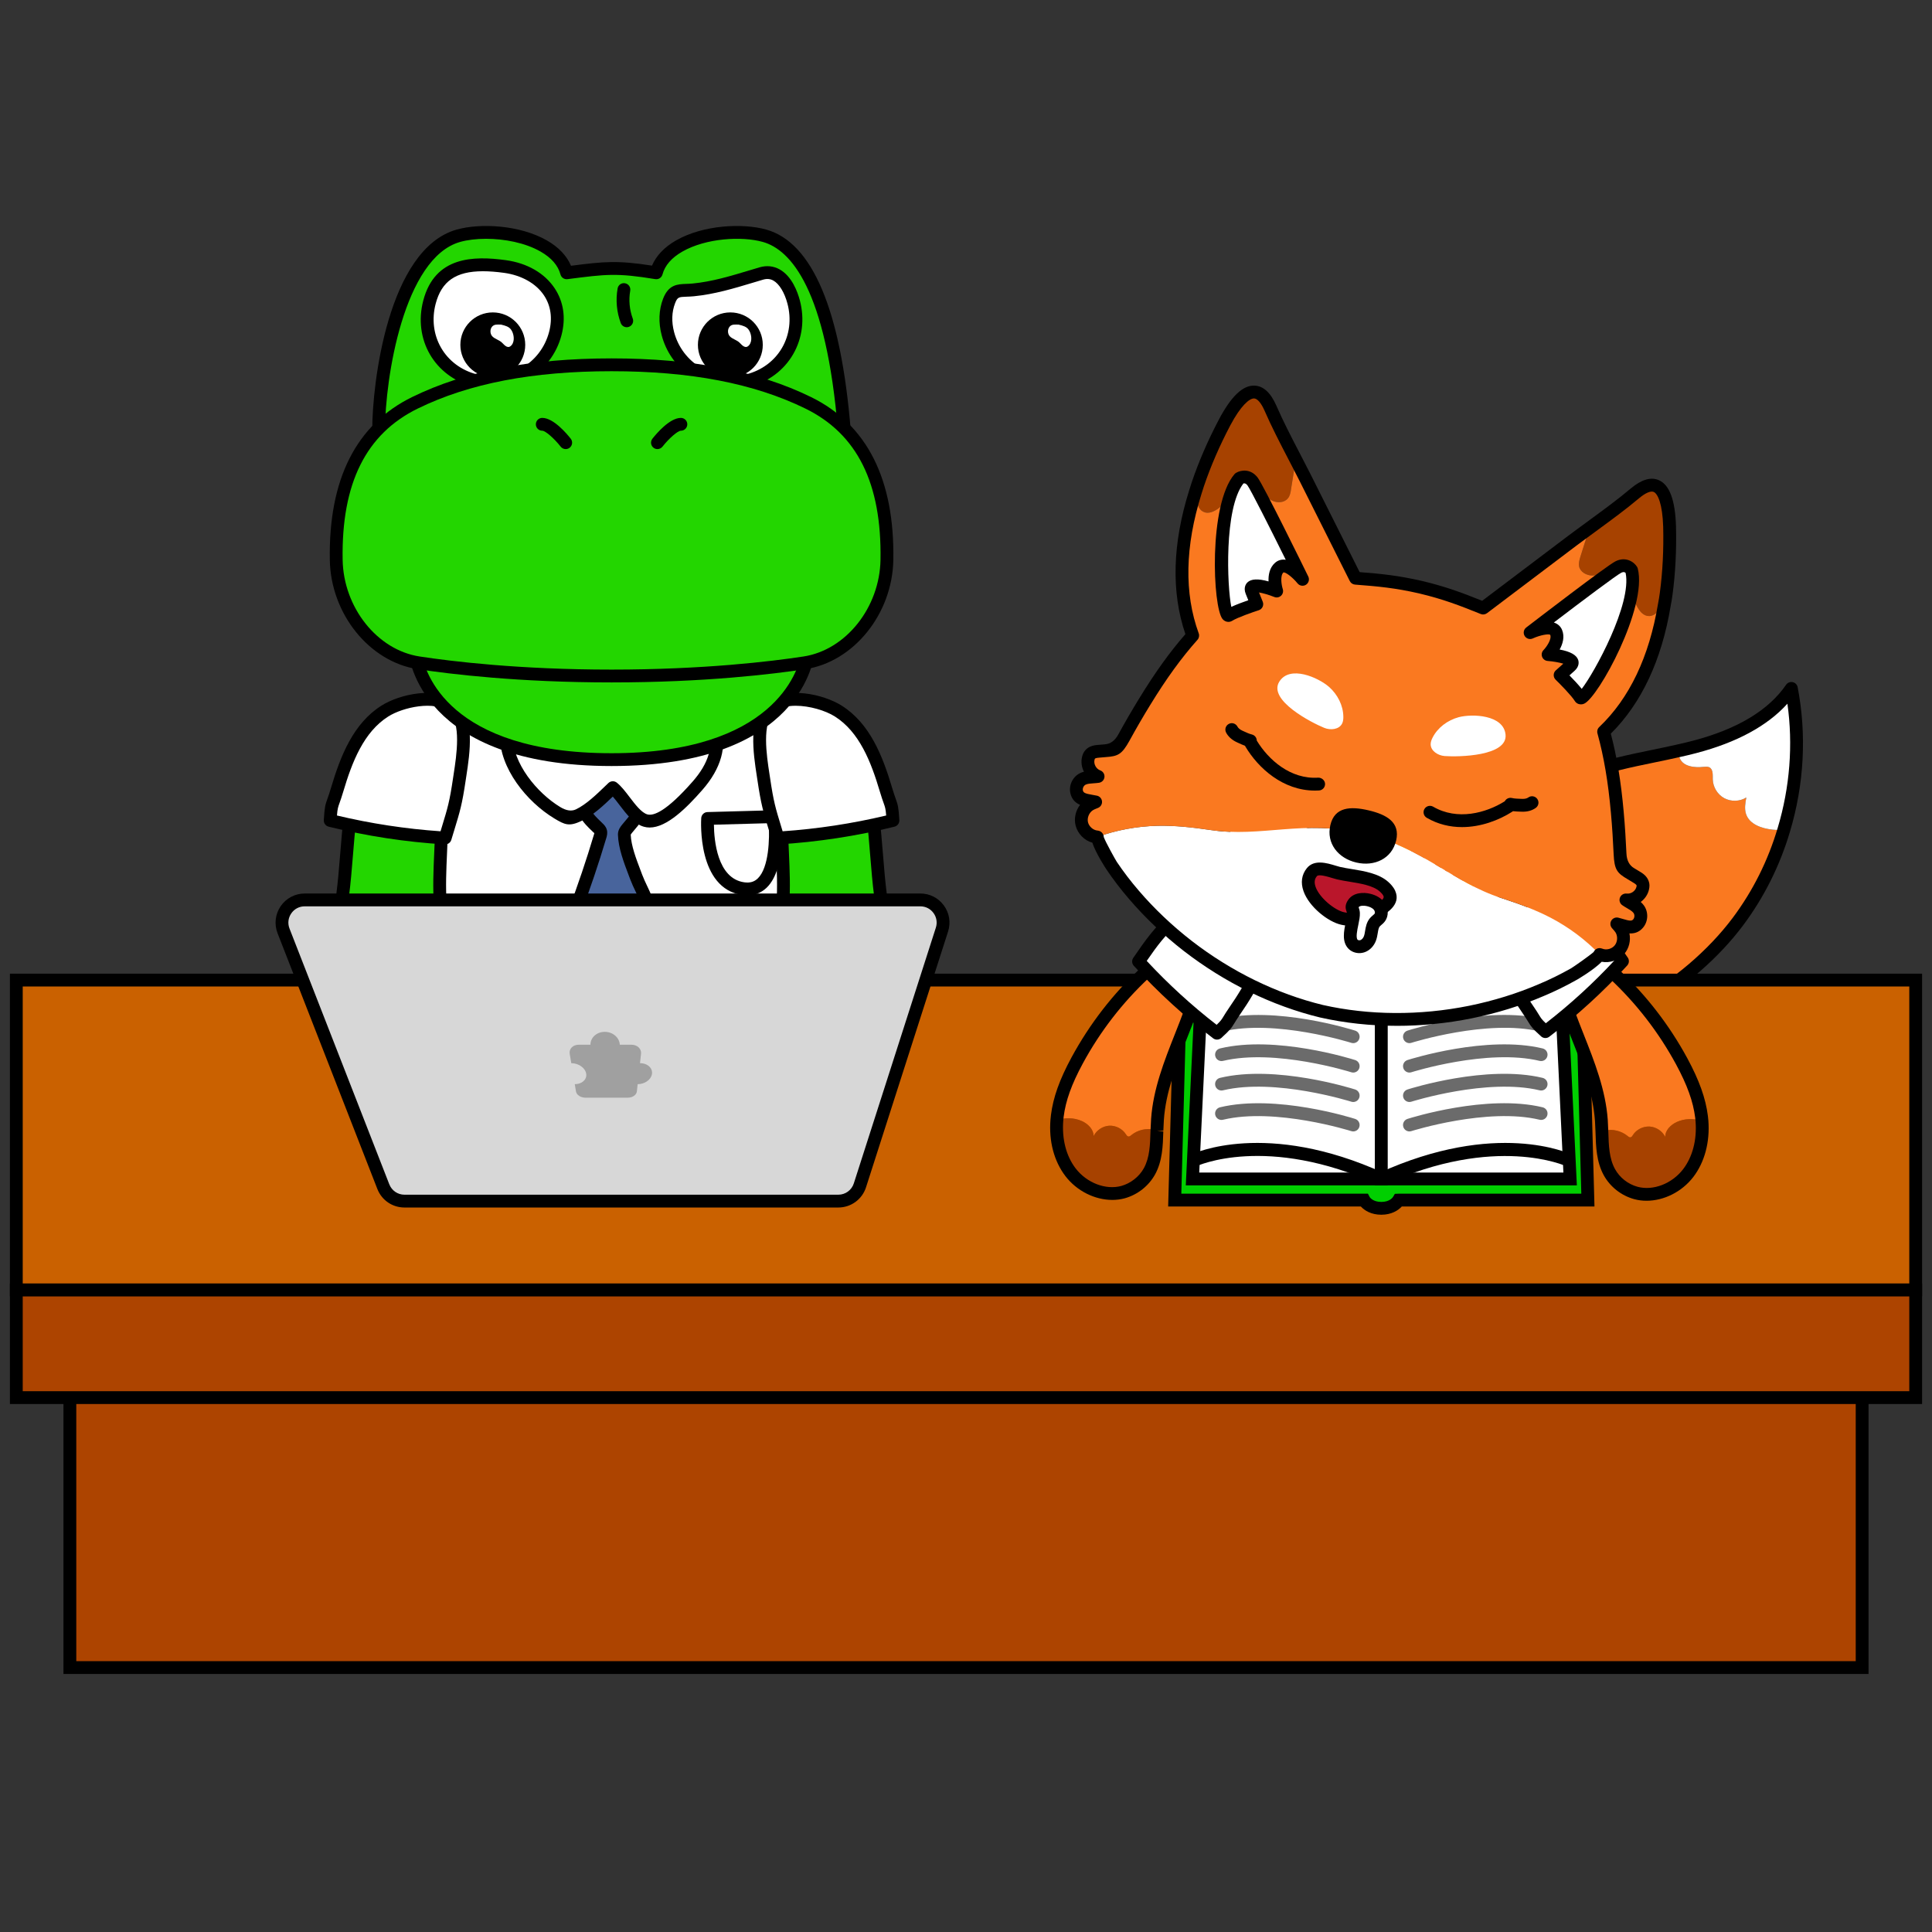<?xml version="1.0" encoding="UTF-8"?>
<svg xmlns="http://www.w3.org/2000/svg" version="1.1" viewBox="0 0 390 390">
  <rect x="0" y="0" width="390" height="390" fill="#333333" stroke="none"/>
  <defs>
    <style>
      .cls-1 {
        fill: #48649c;
      }

      .cls-2 {
        fill: #868686;
      }

      .cls-3 {
        fill: #c84600;
      }

      .cls-4 {
        fill: #ba162b;
      }

      .cls-5 {
        fill: #fa7920;
      }

      .cls-6 {
        fill: #a0a0a0;
      }

      .cls-7 {
        fill: #d7d7d7;
      }

      .cls-8 {
        fill: #fff;
      }

      .cls-9 {
        fill: #ca6100;
      }

      .cls-10 {
        fill: #23d600;
      }

      .cls-11 {
        fill: #00cf00;
      }

      .cls-12 {
        fill: #ffbc00;
      }

      .cls-13 {
        fill: #6b6b6b;
      }

      .cls-14 {
        fill: #a74200;
      }

      .cls-15 {
        fill: #dadada;
      }

      .cls-16 {
        fill: #ad4400;
      }
    </style>
  </defs>
  <!-- Generator: Adobe Illustrator 28.7.1, SVG Export Plug-In . SVG Version: 1.2.0 Build 142)  -->
  <g>
    <g id="_레이어_1" data-name="레이어_1">
      <g>
        <g>
          <path class="cls-5" d="M345.75,157.348c.046,1.548.961,3.045,2.325,3.779,1.364.733,3.133.69,4.447-.146-.21,1.114-.412,2.27-.058,3.344.695,2.086,3.174,2.919,5.344,3.152.739.082,1.547.063,2.297-.032-1.978,6.705-5.139,13.06-9.339,18.665-10.286,13.688-29.757,25.507-47.495,23.518-18.506-2.11-11.829-24.36-5.105-35.149,4.999-8.034,12.456-14.639,21.337-18.066,6.237-2.431,12.902-3.384,19.422-4.881-.058.515-.027,1.036.149,1.508.691,1.714,2.997,1.965,4.822,1.758.389-.029.796-.082,1.157.092.798.4.685,1.561.698,2.458Z"/>
          <path class="cls-8" d="M345.052,154.89c-.361-.174-.768-.12-1.157-.092-1.825.208-4.131-.044-4.822-1.758-.175-.472-.206-.992-.149-1.508l.021-.004c1.052-.239,2.104-.479,3.148-.76,7.508-1.965,15.116-5.396,19.517-11.806,1.816,9.421,1.255,19.263-1.506,28.482-.75.095-1.558.114-2.297.032-2.17-.233-4.65-1.066-5.344-3.152-.353-1.075-.151-2.231.058-3.344-1.314.836-3.082.88-4.447.146-1.364-.733-2.278-2.23-2.325-3.779-.013-.897.1-2.058-.698-2.458Z"/>
        </g>
        <path d="M307.226,211.14c-1.373,0-2.739-.074-4.1-.225-5.672-.649-9.583-3.116-11.621-7.34-4.489-9.295,1.676-23.544,5.563-29.779,5.338-8.58,13.139-15.182,21.968-18.588,4.66-1.817,9.589-2.832,14.358-3.814,1.75-.361,3.499-.721,5.239-1.121.015-.003.027-.005.042-.008,1.03-.234,2.059-.467,3.083-.743,8.932-2.339,15.249-6.137,18.786-11.29.297-.431.83-.639,1.331-.534.512.106.908.51,1.006,1.021,1.84,9.536,1.308,19.599-1.535,29.098-2.047,6.933-5.26,13.35-9.545,19.07-9.412,12.523-27.259,24.254-44.575,24.254ZM339.195,152.798c-1.754.402-3.516.765-5.281,1.129-4.662.96-9.481,1.953-13.943,3.692-8.311,3.207-15.663,9.437-20.706,17.544-4.215,6.762-9.138,19.607-5.43,27.286,1.628,3.371,4.851,5.353,9.583,5.895,17.542,1.962,36.599-10.085,46.314-23.011,4.1-5.471,7.174-11.613,9.134-18.254,2.445-8.167,3.108-16.757,1.948-25.027-4.053,4.483-10.223,7.83-18.39,9.969-1.053.284-2.122.527-3.192.77-.013.003-.025.005-.036.008Z"/>
      </g>
      <g>
        <g>
          <path class="cls-14" d="M303.14,256.692c1.897-1.617,5.024-2.458,7.374-1.337.108.043.216.108.302.172,3.083,6.533-2.846,11.535-9.293,11.665-5.045.108-19.534,2.523-21.647-3.752-.496-1.488-.474-3.083-.453-4.657,0-.496.022-1.013.043-1.509.647-.496,1.38-.862,2.178-1.056,1.337-.28,2.932-.108,4.14.539.582.302,1.229.712,1.833.496.302-.108.517-.323.755-.517,1.617-1.294,4.269-.992,5.541.625,1.941-1.833,5.196-2.07,7.395-.561.259.194.561.41.884.41.367,0,.668-.28.949-.517Z"/>
          <path class="cls-5" d="M310.514,255.355c-2.35-1.121-5.477-.28-7.374,1.337-.28.237-.582.517-.949.517-.323,0-.625-.216-.884-.41-2.199-1.509-5.455-1.272-7.395.561-1.272-1.617-3.924-1.919-5.541-.625-.237.194-.453.41-.755.517-.604.216-1.251-.194-1.833-.496-1.207-.647-2.803-.819-4.14-.539-.798.194-1.531.561-2.178,1.056.216-10.673.949-21.281.949-31.911,0-2.975-.755-8.085,1.445-10.436,1.876-1.984,6.662-.992,9.207,0,2.113,9.53,4.226,19.039,6.361,28.547.194.884.41,1.811.992,2.501.561.668,1.401,1.013,2.221,1.358,3.687,1.596,7.439,3.601,9.552,7.029.237.388.453.776.625,1.164-.086-.065-.194-.129-.302-.172Z"/>
        </g>
        <path d="M291.126,269.037c-5.563,0-11.046-.937-12.476-5.184-.571-1.706-.543-3.504-.52-5.089,0-.488.021-1.021.042-1.531.091-4.424.267-8.835.446-13.24.246-6.11.503-12.427.503-18.63,0-.547-.027-1.171-.057-1.836-.135-3.2-.303-7.184,1.851-9.484,2.434-2.575,7.82-1.415,10.618-.32l.644.251.149.674c2.114,9.528,4.226,19.037,6.359,28.543.185.844.356,1.518.72,1.952.35.417.996.689,1.68.977,3.771,1.632,7.873,3.782,10.204,7.565.27.438.512.878.705,1.316,1.35,2.861,1.257,5.811-.276,8.283-1.903,3.074-5.898,5.114-10.172,5.201-.84.019-1.952.103-3.228.2-2.175.162-4.693.352-7.195.352ZM285.407,215.075c-1.158,0-2.118.223-2.609.741-1.407,1.503-1.257,5.026-1.148,7.599.029.705.057,1.367.057,1.948,0,6.256-.255,12.6-.503,18.733-.179,4.394-.356,8.793-.446,13.202v.029c-.021.478-.042.979-.042,1.455-.021,1.465-.042,2.963.387,4.247,1.43,4.249,11.574,3.487,17.024,3.074,1.329-.099,2.489-.185,3.369-.204,3.422-.069,6.572-1.632,8.026-3.977,1.07-1.727,1.112-3.746.122-5.843-.162-.362-.35-.701-.558-1.038-1.952-3.171-5.626-5.074-8.961-6.519-.937-.394-1.95-.821-2.699-1.714-.804-.956-1.07-2.171-1.263-3.057-2.082-9.273-4.144-18.552-6.207-27.851-1.495-.507-3.165-.825-4.548-.825Z"/>
      </g>
      <g>
        <g>
          <path class="cls-14" d="M253.813,257.361c-1.941-1.833-5.175-2.07-7.374-.561-.28.194-.561.41-.884.41-.367,0-.668-.28-.949-.517-1.919-1.617-5.024-2.458-7.374-1.337-.108.065-.216.108-.323.172-3.062,6.533,2.868,11.535,9.314,11.665,5.045.108,19.513,2.523,21.647-3.752.496-1.488.474-3.083.453-4.657,0-.496-.022-1.013-.043-1.509-.668-.496-1.401-.862-2.199-1.056-1.337-.28-2.932-.108-4.14.539-.582.302-1.207.712-1.833.496-.28-.108-.517-.323-.755-.517-1.596-1.294-4.248-.992-5.541.625Z"/>
          <path class="cls-5" d="M259.355,256.735c.237.194.474.41.755.517.625.216,1.251-.194,1.833-.496,1.207-.647,2.803-.819,4.14-.539.798.194,1.531.561,2.199,1.056-.237-10.673-.97-21.281-.97-31.911,0-2.975.776-8.085-1.423-10.436-1.876-1.984-6.662-.992-9.207,0-2.135,9.53-4.248,19.039-6.361,28.547-.194.884-.41,1.811-.992,2.501-.582.668-1.423,1.013-2.221,1.358-3.687,1.596-7.46,3.601-9.573,7.029-.237.388-.453.776-.625,1.164.108-.065.216-.108.323-.172,2.35-1.121,5.455-.28,7.374,1.337.28.237.582.517.949.517.323,0,.604-.216.884-.41,2.199-1.509,5.433-1.272,7.374.561,1.294-1.617,3.946-1.919,5.541-.625Z"/>
        </g>
        <path d="M256.609,269.037c-2.499,0-5.011-.19-7.182-.352-1.276-.097-2.388-.181-3.23-.2-4.272-.086-8.267-2.127-10.176-5.199-1.535-2.47-1.636-5.422-.282-8.309.183-.415.425-.855.693-1.293,2.327-3.773,6.441-5.927,10.162-7.538.766-.331,1.396-.602,1.76-1.019.379-.451.552-1.236.703-1.929l.649-2.923c1.899-8.538,3.796-17.076,5.712-25.631l.152-.674.642-.248c2.798-1.093,8.189-2.255,10.616.316,2.152,2.299,1.975,6.266,1.834,9.456-.029.676-.059,1.312-.059,1.868,0,6.308.265,12.735.52,18.948.177,4.304.356,8.614.451,12.933l-1.293.029,1.295.023c.021.491.042,1,.042,1.487.023,1.649.046,3.371-.518,5.066-1.447,4.251-6.929,5.188-12.49,5.188ZM257.789,215.901c-1.863,8.323-3.71,16.632-5.557,24.939l-.649,2.916c-.194.884-.461,2.101-1.268,3.055-.762.876-1.735,1.297-2.596,1.668-3.449,1.495-7.136,3.403-9.083,6.563-.206.337-.394.676-.545,1.013-.992,2.12-.945,4.142.128,5.866,1.459,2.348,4.611,3.91,8.031,3.98.882.019,2.042.105,3.371.204,5.443.406,15.577,1.173,17.026-3.08.423-1.272.404-2.706.385-4.224,0-.467-.021-.939-.04-1.394l-.004-.103c-.097-4.304-.274-8.597-.448-12.886-.257-6.239-.522-12.69-.522-19.053,0-.592.027-1.263.061-1.981.112-2.562.267-6.07-1.135-7.57-1.076-1.135-4.407-.84-7.155.088Z"/>
      </g>
      <g>
        <path class="cls-1" d="M305.471,195.492c2.966,7.683,6.449,15.165,10.418,22.381-12.694,6.799-27.634,7.59-42.02,8.235-14.386-.645-29.325-1.436-42.02-8.235,3.969-7.216,7.452-14.699,10.418-22.381h63.203Z"/>
        <path d="M273.926,227.399c-13.882-.617-29.487-1.316-42.687-8.384-.305-.164-.532-.442-.63-.773-.098-.333-.06-.689.106-.992,3.926-7.138,7.406-14.616,10.346-22.225.192-.498.672-.827,1.207-.827h63.203c.535,0,1.015.33,1.207.829,2.929,7.592,6.409,15.07,10.343,22.224.166.303.206.659.107.992-.099.331-.324.609-.63.773-13.196,7.068-28.802,7.768-42.573,8.384ZM233.619,217.332c12.446,6.233,27.225,6.896,40.307,7.481,12.975-.585,27.75-1.247,40.194-7.481-3.588-6.641-6.791-13.543-9.532-20.547h-61.435c-2.75,7.019-5.952,13.921-9.534,20.547Z"/>
      </g>
      <g>
        <path class="cls-8" d="M302.76,176.836c-1.431-5.962-2.419-12.136-5.267-17.565-2.848-5.43-8.082-10.114-14.211-10.267-2.557-.064-6.859,1.218-9.424,1.071-2.565.148-6.868-1.135-9.424-1.071-6.129.154-11.364,4.838-14.211,10.267s-3.836,11.604-5.267,17.565c-1.37,5.703-3.176,15.231-5.4,20.661-1.133,3.859,70.497,4.621,68.604-.003-2.223-5.427-4.029-14.955-5.399-20.658Z"/>
        <path d="M274.591,201.977c-16.171,0-32.542-.961-35.441-2.878-1.097-.725-.916-1.689-.836-1.967,1.699-4.166,3.158-10.715,4.331-15.978.375-1.686.726-3.26,1.053-4.621.278-1.158.539-2.324.8-3.49,1.084-4.844,2.207-9.853,4.58-14.374,2.716-5.181,8.168-10.781,15.324-10.96,1.348-.04,3.007.25,4.757.55,1.691.291,3.436.6,4.624.522,1.348.077,3.083-.232,4.773-.522,1.75-.3,3.396-.587,4.757-.55,7.155.179,12.608,5.779,15.327,10.96,2.371,4.52,3.491,9.528,4.578,14.371.261,1.168.522,2.335.8,3.493h0c.328,1.367.682,2.952,1.061,4.648,1.171,5.253,2.628,11.791,4.279,15.822.24.589.206,1.459-.615,2.133-2.308,1.896-18.129,2.84-34.15,2.84ZM241.062,197.2c6.902,2.873,59.578,3.024,65.656.169-1.63-4.244-3.03-10.528-4.167-15.626-.375-1.68-.724-3.251-1.049-4.606h0c-.282-1.172-.547-2.351-.811-3.531-1.049-4.68-2.133-9.518-4.344-13.735-2.377-4.53-7.066-9.425-13.099-9.576-1.152-.016-2.706.248-4.255.515-1.834.315-3.723.639-5.211.555-1.32.083-3.228-.24-5.062-.555-1.55-.266-3.108-.536-4.255-.515-6.033.152-10.722,5.046-13.097,9.576-2.213,4.217-3.297,9.057-4.346,13.737-.265,1.18-.529,2.358-.811,3.529-.322,1.347-.67,2.909-1.042,4.579-1.122,5.038-2.501,11.234-4.108,15.483ZM306.96,197.984h.023-.023Z"/>
      </g>
      <g>
        <path class="cls-1" d="M271.846,168.94c.184.176.381.359.455.603.078.26,0,.539-.077.8-1.253,4.201-2.655,8.357-4.203,12.458-.119.314-.24.639-.221.975.02.357.196.685.371.997,1.422,2.535,3.034,4.964,4.819,7.258.189.244.389.493.665.633,2.15,1.093,4.556-3.982,5.344-5.297.985-1.645,1.717-3.063,1.295-5.035-.398-1.856-1.468-3.505-2.128-5.27-.795-2.128-1.881-4.715-1.954-6.992-.012-.372.233-.699.471-.986.805-.976,1.669-1.921,2.258-3.041.588-1.12.877-2.468.45-3.659-1.061-2.962-5.196-2.948-7.191-1.017-.825.799-1.594,1.975-2.253,2.907-1.256,1.774.528,3.355,1.901,4.664Z"/>
        <path d="M274.315,194.133c-.402,0-.819-.098-1.247-.316-.543-.275-.878-.705-1.101-.991-1.823-2.348-3.481-4.844-4.925-7.421-.198-.353-.497-.885-.535-1.554-.032-.626.171-1.159.305-1.512,1.529-4.052,2.933-8.214,4.171-12.366.006-.018.011-.035.017-.053l-.038-.035s-.011-.009-.011-.011l.084-.087c0-.009.002-.019.002-.027,0,0,.002.006.006.018l.8-.839-1.046.791c-1.409-1.339-3.767-3.582-1.908-6.203l.32-.458c.611-.878,1.305-1.874,2.089-2.631,1.444-1.398,3.763-2.027,5.782-1.554,1.708.397,2.96,1.485,3.525,3.064.51,1.42.324,3.089-.522,4.699-.552,1.052-1.287,1.928-1.998,2.774l-.406.487c-.139.168-.183.239-.198.268.08,1.656.895,3.801,1.615,5.694l.278.738c.236.63.529,1.242.819,1.857.533,1.125,1.084,2.29,1.364,3.595.518,2.418-.35,4.134-1.451,5.971-.095.158-.215.375-.356.63-1.105,1.998-3.03,5.47-5.437,5.471ZM272.745,168.009c.248.235.623.591.794,1.16.194.645.019,1.23-.074,1.543-1.257,4.211-2.68,8.432-4.232,12.545-.048.123-.143.372-.141.455.008.072.149.321.208.427,1.381,2.465,2.967,4.853,4.71,7.098.061.078.19.242.244.281.067.034.819.254,3.234-4.11.158-.286.293-.529.4-.706.899-1.499,1.463-2.594,1.139-4.099-.217-1.013-.68-1.994-1.173-3.032-.32-.68-.64-1.36-.901-2.056l-.276-.726c-.792-2.081-1.689-4.441-1.76-6.677-.025-.894.51-1.541.769-1.853l.419-.502c.651-.776,1.265-1.509,1.689-2.314.499-.948.636-1.902.379-2.621-.333-.926-1.095-1.282-1.676-1.418-1.183-.275-2.571.094-3.398.894-.602.583-1.219,1.47-1.764,2.251l-.331.474c-.444.624-.103,1.233,1.579,2.833l-.737,1.084.891-.938-.891.938.899-.931ZM271.121,170.043h.021-.021Z"/>
      </g>
      <g>
        <path class="cls-8" d="M256.751,153.737c-.053,5.03,4.339,10.277,8.351,12.704,1.635.989,1.937,1.21,3.583.431,2.064-.977,4.089-3.067,5.627-4.531,1.673,1.336,3.276,4.813,5.402,5.422,2.788.798,6.943-3.902,8.553-5.737,2.359-2.686,3.986-6.057,2.771-9.65-2.485-7.345-10.711-10.219-17.857-9.885-5.09.238-11.79,2.356-14.906,6.649-1.05,1.447-1.508,3.011-1.525,4.596Z"/>
        <path d="M280.377,169.147c-.345,0-.684-.045-1.019-.141-1.718-.492-3-2.177-4.133-3.665-.322-.422-.634-.833-.933-1.186-1.447,1.389-3.194,3.007-5.053,3.887-2.16,1.021-2.956.629-4.706-.434-4.603-2.785-9.134-8.409-9.075-13.885h0c.019-1.953.617-3.75,1.773-5.342,3.342-4.604,10.389-6.924,15.891-7.181,7.624-.362,16.464,2.833,19.144,10.762,1.194,3.53.147,7.304-3.024,10.917-2.619,2.984-5.912,6.267-8.865,6.268ZM274.313,161.047c.284,0,.571.094.806.283.773.615,1.449,1.503,2.165,2.444.889,1.168,1.895,2.49,2.786,2.746.747.21,2.695-.186,7.226-5.348,2.565-2.919,3.411-5.739,2.518-8.38-2.249-6.653-9.94-9.318-16.571-9.008-4.727.221-11.099,2.23-13.92,6.118-.834,1.149-1.265,2.444-1.28,3.849-.046,4.46,3.948,9.297,7.73,11.585q1.373.832,2.358.368c1.621-.767,3.329-2.412,4.7-3.732l.592-.569c.248-.236.569-.356.891-.356Z"/>
      </g>
      <g>
        <path class="cls-12" d="M290.463,184.484c8.084-.261,9.127-13.56,9.127-13.56l-9.127-5.227-9.127,5.227s1.043,13.299,9.127,13.56Z"/>
        <path class="cls-3" d="M290.463,181.603c5.604-.181,6.327-9.401,6.327-9.401l-6.327-3.624-6.327,3.624s.723,9.22,6.327,9.401Z"/>
        <path class="cls-8" d="M293.652,178.07c-.154.154-.307.247-.444.265-.145.034-.316.042-.522.025-.221-.017-.358-.094-.427-.214-.076-.112-.112-.265-.112-.471v-3.233c-.084.247-.179.504-.282.761-.101.265-.204.531-.307.786-.112.274-.215.539-.316.796-.103.265-.198.514-.282.753-.036.068-.061.137-.078.205-.034.068-.067.137-.103.188-.051.052-.101.094-.162.128-.067.034-.145.051-.24.051-.118,0-.204-.017-.238-.06-.044-.034-.078-.094-.112-.171l-1.352-3.618v3.448c0,.094-.017.171-.034.239-.036.068-.103.145-.206.214-.093.052-.179.103-.265.154-.093.06-.213.103-.35.128l-.343-.231c.008-.026.017-.06.034-.103.011-.025.019-.06.036-.111,0-.043.008-.095.008-.145v-5.449c0-.025-.017-.06-.044-.112-.034-.042-.059-.085-.084-.119l.299-.18c.12.017.257.043.394.068.128.035.257.068.385.112.12.051.221.119.324.187.086.077.154.172.206.292l1.436,3.969,1.489-4.124v.009c.008-.043.017-.086.017-.137,0-.035-.034-.086-.103-.146l.31-.231c.358.043.623.112.802.197.173.094.265.162.265.205v5.166c0,.068.019.128.053.18.034.06.095.077.187.043l.162.282Z"/>
      </g>
      <g>
        <path class="cls-10" d="M122.441,240.196s32.297,39.064,68.237,40.215c35.94,1.151,39.394-11.423,31.334-14.922-8.06-3.5-50.243-12.677-56.496-51.264-6.253-38.588-60.9-7.336-43.075,25.971Z"/>
        <path d="M195.157,281.778c-1.45,0-2.954-.023-4.52-.074-18.918-.606-36.738-11.654-48.357-20.816-12.529-9.882-20.755-19.769-20.837-19.866-.055-.067-.103-.139-.143-.215-5.885-10.997-4.76-23.031,3.088-33.016,7.469-9.505,19.122-14.478,28.354-12.092,7.459,1.926,12.448,8.432,14.051,18.319,5.346,32.986,37.435,43.939,51.138,48.618,1.977.674,3.538,1.207,4.596,1.666,3.212,1.396,4.879,4.116,4.246,6.934-1.173,5.228-10.156,10.543-31.616,10.543ZM123.519,239.468c1.823,2.158,33.132,38.557,67.201,39.65,24.797.802,32.742-4.938,33.529-8.45.359-1.596-.67-3.089-2.751-3.992-.962-.419-2.48-.937-4.403-1.594-14.143-4.826-47.262-16.131-52.856-50.652-1.449-8.937-5.647-14.549-12.143-16.227-8.14-2.092-18.93,2.606-25.673,11.186-7.156,9.105-8.211,20.062-2.904,30.078Z"/>
      </g>
      <g>
        <g>
          <path class="cls-10" d="M145.569,248.962c.423.75.447,1.663.034,2.418-1.205,2.201-2.021,5.031-3.275,7.036-1.595,2.552-3.326,5.056-4.51,7.836-1.27,2.982-1.242,5.819-1.538,8.97-.424,4.515.082,8.177,5.541,8.177,8.564,0,25.448,0,25.448,0,0,0,8.84-.629,7.447-7.964-2.453-12.921-7.572-12.941-16.407-12.941l5.32-17.39c.408-.902.558-1.886.431-2.868"/>
          <path d="M141.821,284.69c-2.367,0-4.156-.646-5.32-1.925-1.781-1.956-1.762-4.971-1.509-7.664.056-.592.099-1.173.143-1.743.195-2.573.38-5.003,1.493-7.614,1.006-2.362,2.382-4.521,3.712-6.607l.891-1.407c.626-1,1.145-2.257,1.696-3.588.472-1.141.959-2.322,1.54-3.384.195-.354.184-.787-.026-1.162-.351-.621-.129-1.411.493-1.76.622-.354,1.411-.133,1.762.491.652,1.16.667,2.533.04,3.676-.513.937-.973,2.051-1.418,3.127-.566,1.371-1.153,2.788-1.893,3.973l-.902,1.423c-1.274,2-2.592,4.066-3.515,6.233-.945,2.217-1.106,4.34-1.293,6.795-.044.587-.089,1.181-.147,1.79-.188,2.005-.262,4.464.846,5.681.661.726,1.776,1.08,3.407,1.08h25.448c-.047,0,3.75-.314,5.466-2.554.78-1.017,1.013-2.285.711-3.874-2.257-11.89-6.294-11.89-15.137-11.89-.411,0-.796-.194-1.04-.524-.244-.328-.317-.754-.197-1.148l5.321-17.39c.367-.838.48-1.588.384-2.322-.092-.707.408-1.358,1.117-1.449.698-.112,1.357.406,1.45,1.116.157,1.211-.028,2.442-.535,3.567l-4.753,15.569c7.815.059,13.456.948,15.932,13.987.442,2.329.036,4.329-1.208,5.944-2.435,3.165-7.217,3.537-7.419,3.552l-25.54.002Z"/>
        </g>
        <g>
          <path class="cls-15" d="M168.333,281.227c-1.397-2.094-.487-5.423,1.361-6.998,1.632-1.392,4.852-1.852,6.668-.587,2.255,1.571,6.095,5.669,5.684,8.358-2.862,1.482-10.261,2.185-12.944.06-.309-.245-.564-.526-.769-.833Z"/>
          <path d="M174.686,284.686c-2.493,0-4.914-.444-6.387-1.611-.406-.322-.758-.703-1.042-1.131h0c-1.839-2.756-.634-6.797,1.598-8.7,1.956-1.668,5.823-2.354,8.248-.663,2.177,1.516,6.768,6.045,6.223,9.616-.063.408-.317.762-.685.954-1.635.846-4.85,1.535-7.954,1.535ZM173.689,274.192c-1.171,0-2.43.402-3.156,1.021-1.344,1.148-2.146,3.765-1.124,5.296t.002.002c.135.204.297.379.493.535,2.011,1.592,7.911,1.213,10.843.116-.358-1.958-3.097-5.045-5.123-6.458-.511-.356-1.205-.512-1.934-.512Z"/>
        </g>
        <g>
          <path class="cls-15" d="M162.684,282.309c-1.397-2.094-.487-5.423,1.361-6.998,1.632-1.392,4.852-1.852,6.668-.587,2.255,1.571,6.095,5.669,5.684,8.358-2.862,1.482-10.261,2.185-12.944.06-.309-.245-.564-.526-.769-.833Z"/>
          <path d="M169.037,285.768c-2.493,0-4.914-.444-6.387-1.611-.403-.32-.755-.699-1.042-1.131h0c-1.839-2.756-.634-6.797,1.598-8.7,1.954-1.666,5.823-2.354,8.248-.663,2.177,1.516,6.767,6.043,6.223,9.616-.063.408-.317.762-.685.954-1.635.846-4.85,1.535-7.954,1.535ZM163.759,281.591c.137.204.303.385.495.537,2.01,1.592,7.909,1.211,10.843.116-.358-1.958-3.097-5.047-5.123-6.458-1.333-.929-3.913-.495-5.09.51-1.344,1.148-2.146,3.765-1.124,5.296Z"/>
        </g>
        <g>
          <path class="cls-15" d="M155.473,282.309c-1.397-2.094-.487-5.423,1.361-6.998,1.632-1.392,4.852-1.852,6.668-.587,2.255,1.571,6.095,5.669,5.684,8.358-2.862,1.482-10.261,2.185-12.944.06-.309-.245-.564-.526-.769-.833Z"/>
          <path d="M161.825,285.768c-2.493,0-4.914-.444-6.387-1.611-.407-.322-.758-.703-1.043-1.133-1.837-2.756-.633-6.795,1.599-8.698,1.957-1.666,5.822-2.348,8.248-.663,2.177,1.516,6.767,6.043,6.223,9.616-.063.408-.317.762-.685.954-1.635.846-4.85,1.535-7.954,1.535ZM160.83,275.274c-1.171,0-2.43.402-3.157,1.023-1.344,1.145-2.146,3.763-1.123,5.293.001,0,.001.002.001.002.135.202.301.381.495.535,2.012,1.596,7.912,1.213,10.841.116-.358-1.958-3.097-5.047-5.123-6.458-.511-.356-1.204-.512-1.933-.512Z"/>
        </g>
        <g>
          <path class="cls-1" d="M162.36,218.032c.32.659.979,5.807,1.169,6.698.654,3.06.303,6.204.887,9.307.77,4.086,1.669,8.064.853,12.218-.789,4.019-3.396,9.142-5.116,12.758-1.247,2.621-1.052,3.085-3.487,3.975-4.49,1.641-9.329.123-13.856,1.797-2.055.759-4.247,1.978-6.329,2.404-.002-4.379,1.842-9.077,3.445-13.1,2.93-7.351-1.001-13.432-2.905-20.521"/>
          <path d="M136.483,268.481c-.295,0-.584-.101-.817-.291-.301-.244-.477-.613-.477-1.002-.003-4.695,1.959-9.623,3.536-13.579,2.031-5.096.495-9.469-1.284-14.535-.583-1.663-1.186-3.382-1.668-5.171-.185-.689.224-1.398.914-1.583.685-.196,1.399.221,1.586.914.455,1.695,1.042,3.367,1.61,4.984,1.788,5.091,3.636,10.355,1.247,16.348-1.289,3.236-2.85,7.155-3.253,10.865.736-.27,1.489-.6,2.228-.922.762-.335,1.519-.663,2.259-.937,2.482-.918,4.985-.954,7.405-.992,2.276-.034,4.427-.065,6.455-.806,1.52-.556,1.547-.617,2.233-2.158.149-.333.32-.716.53-1.158l.607-1.268c1.666-3.464,3.738-7.774,4.408-11.183.703-3.577.036-7.064-.67-10.755l-.186-.973c-.298-1.588-.365-3.163-.431-4.685-.069-1.6-.134-3.112-.45-4.592-.066-.312-.19-1.122-.335-2.089-.203-1.362-.583-3.893-.754-4.363-.312-.642-.034-1.392.61-1.706.642-.307,1.425-.019,1.738.623.254.522.474,1.779.965,5.06.134.895.244,1.647.306,1.935.36,1.691.433,3.384.503,5.02.064,1.497.124,2.912.39,4.316l.183.966c.722,3.771,1.468,7.671.669,11.739-.734,3.733-2.886,8.21-4.615,11.808l-.602,1.257c-.2.419-.361.783-.503,1.099-.861,1.935-1.282,2.649-3.708,3.535-2.44.891-4.913.929-7.304.964-2.305.034-4.481.067-6.547.83-.694.257-1.403.569-2.12.882-1.43.625-2.908,1.272-4.396,1.577-.086.017-.174.025-.26.025Z"/>
        </g>
      </g>
      <g>
        <g>
          <path class="cls-10" d="M101.337,248.962c-.423.75-.447,1.663-.034,2.418,1.205,2.201,2.021,5.031,3.275,7.036,1.595,2.552,3.326,5.056,4.51,7.836,1.27,2.982,1.242,5.819,1.538,8.97.424,4.515-.082,8.177-5.541,8.177h-25.448s-8.84-.629-7.447-7.964c2.453-12.921,7.572-12.941,16.407-12.941l-5.32-17.39c-.408-.902-.558-1.886-.431-2.868"/>
          <path d="M105.084,284.69h-25.447c-.294-.017-5.076-.39-7.511-3.554-1.243-1.615-1.65-3.615-1.208-5.944,2.475-13.04,8.116-13.928,15.93-13.987l-4.809-15.722c-.448-.969-.634-2.2-.477-3.413.093-.71.744-1.225,1.45-1.116.709.091,1.209.741,1.117,1.449-.096.735.017,1.484.326,2.169l5.378,17.544c.12.394.047.819-.197,1.148-.244.331-.63.524-1.04.524-8.842,0-12.879,0-15.136,11.89-.302,1.59-.069,2.857.711,3.874,1.718,2.242,5.522,2.554,5.561,2.556l25.352-.002c1.632,0,2.746-.354,3.407-1.08,1.109-1.217,1.035-3.676.846-5.683-.057-.602-.102-1.196-.146-1.779-.186-2.459-.347-4.582-1.294-6.803-.923-2.167-2.24-4.234-3.515-6.233l-.901-1.423c-.74-1.185-1.327-2.603-1.893-3.973-.445-1.076-.905-2.19-1.419-3.129-.627-1.143-.612-2.516.042-3.674.353-.621,1.143-.842,1.762-.491.622.352.842,1.141.491,1.762-.211.373-.22.806-.026,1.158.582,1.063,1.07,2.245,1.541,3.386.551,1.331,1.07,2.588,1.696,3.588l.89,1.404c1.331,2.089,2.707,4.247,3.713,6.609,1.114,2.613,1.298,5.047,1.493,7.622.043.569.087,1.145.142,1.735.254,2.693.273,5.708-1.509,7.664-1.162,1.278-2.952,1.925-5.32,1.925Z"/>
        </g>
        <g>
          <path class="cls-15" d="M78.573,281.227c1.397-2.094.487-5.423-1.361-6.998-1.632-1.392-4.852-1.852-6.668-.587-2.255,1.571-6.095,5.669-5.684,8.358,2.862,1.482,10.261,2.185,12.944.06.309-.245.564-.526.769-.833Z"/>
          <path d="M72.22,284.686c-3.104,0-6.318-.689-7.954-1.535-.368-.192-.622-.545-.685-.954-.545-3.571,4.046-8.1,6.224-9.616,2.422-1.687,6.291-1.004,8.245.665,2.232,1.899,3.437,5.938,1.6,8.696h0c-.284.427-.635.809-1.043,1.133-1.473,1.166-3.894,1.611-6.387,1.611ZM66.16,281.161c2.932,1.095,8.831,1.478,10.841-.116.195-.154.36-.333.494-.535.001,0,.001-.002.002-.002,1.022-1.531.221-4.148-1.124-5.293-1.177-1.009-3.76-1.438-5.088-.512-2.027,1.413-4.766,4.5-5.124,6.458Z"/>
        </g>
        <g>
          <path class="cls-15" d="M84.222,282.309c1.397-2.094.487-5.423-1.361-6.998-1.632-1.392-4.852-1.852-6.668-.587-2.255,1.571-6.095,5.669-5.684,8.358,2.862,1.482,10.261,2.185,12.944.06.309-.245.564-.526.769-.833Z"/>
          <path d="M77.869,285.768c-3.104,0-6.318-.689-7.954-1.535-.368-.192-.622-.545-.685-.954-.544-3.573,4.046-8.1,6.224-9.616,2.419-1.684,6.289-1.002,8.247.663,2.232,1.903,3.436,5.942,1.599,8.698h0c-.285.43-.636.811-1.043,1.133-1.473,1.166-3.894,1.611-6.387,1.611ZM71.81,282.243c2.932,1.095,8.831,1.476,10.841-.116.194-.154.36-.333.495-.535,0,0,0-.002.001-.002,1.022-1.531.221-4.148-1.123-5.293-1.178-1.009-3.762-1.438-5.089-.512-2.027,1.411-4.766,4.5-5.124,6.458Z"/>
        </g>
        <g>
          <path class="cls-15" d="M91.434,282.309c1.397-2.094.487-5.423-1.361-6.998-1.632-1.392-4.852-1.852-6.668-.587-2.255,1.571-6.095,5.669-5.684,8.358,2.862,1.482,10.261,2.185,12.944.06.309-.245.564-.526.769-.833Z"/>
          <path d="M85.081,285.768c-3.104,0-6.319-.689-7.955-1.535-.368-.192-.622-.545-.685-.954-.544-3.573,4.046-8.1,6.224-9.616,2.421-1.691,6.289-1.004,8.247.665,2.232,1.901,3.437,5.942,1.598,8.698h0c-.287.432-.639.811-1.044,1.131-1.472,1.166-3.891,1.611-6.384,1.611ZM79.02,282.243c2.931,1.095,8.831,1.476,10.841-.116.194-.152.36-.333.497-.537,1.021-1.531.22-4.148-1.124-5.293-1.177-1.009-3.762-1.438-5.089-.512-2.027,1.411-4.766,4.5-5.124,6.458ZM91.434,282.309h.021-.021Z"/>
        </g>
        <g>
          <path class="cls-1" d="M84.546,218.032c-.32.659-.979,5.807-1.169,6.698-.654,3.06-.303,6.204-.887,9.307-.77,4.086-1.669,8.064-.853,12.218.789,4.019,3.396,9.142,5.116,12.758,1.247,2.621,1.052,3.085,3.487,3.975,4.49,1.641,9.329.123,13.856,1.797,2.055.759,4.247,1.978,6.329,2.404.002-4.379-1.842-9.077-3.445-13.1-2.93-7.351,1.001-13.432,2.905-20.521"/>
          <path d="M110.424,268.481c-.086,0-.174-.008-.26-.025-1.49-.305-2.969-.954-4.4-1.579-.716-.312-1.424-.623-2.117-.88-2.067-.762-4.244-.796-6.547-.83-2.392-.036-4.865-.074-7.305-.964-2.425-.886-2.846-1.6-3.707-3.531-.141-.318-.303-.682-.504-1.103l-.61-1.274c-1.727-3.592-3.875-8.062-4.607-11.791-.8-4.07-.054-7.972.669-11.743l.182-.962c.264-1.402.325-2.817.39-4.314.071-1.638.143-3.331.504-5.022.062-.288.173-1.04.306-1.935.492-3.281.712-4.538.965-5.06.311-.642,1.084-.912,1.729-.6.631.307.901,1.059.615,1.695-.173.497-.547,3-.75,4.35-.145.966-.268,1.777-.335,2.089-.317,1.48-.381,2.992-.451,4.594-.065,1.522-.133,3.095-.431,4.683l-.184.966c-.706,3.693-1.374,7.182-.671,10.762.667,3.403,2.737,7.709,4.4,11.168l.615,1.282c.211.444.381.825.531,1.16.685,1.541.713,1.6,2.232,2.156,2.028.741,4.179.773,6.455.806,2.42.038,4.923.074,7.406.992.739.274,1.495.602,2.257.935.739.324,1.493.655,2.23.924-.403-3.712-1.965-7.629-3.254-10.865-2.389-5.992-.54-11.256,1.248-16.348.567-1.617,1.155-3.289,1.61-4.984.185-.693.898-1.108,1.586-.914.69.185,1.099.895.914,1.583-.481,1.79-1.084,3.508-1.668,5.171-1.779,5.066-3.315,9.439-1.285,14.535,1.577,3.956,3.539,8.879,3.537,13.579,0,.39-.176.758-.477,1.002-.233.19-.522.291-.817.291Z"/>
        </g>
      </g>
      <g>
        <rect class="cls-2" x="124.585" y="203.739" width="8.724" height="2.814" rx="1.407" ry="1.407"/>
        <path d="M131.902,207.847h-5.91c-1.489,0-2.7-1.211-2.7-2.701s1.212-2.7,2.7-2.7h5.91c1.49,0,2.701,1.212,2.701,2.7s-1.212,2.701-2.701,2.701ZM125.992,205.033v.227h5.91c.063,0,.114-.052.114-.115l-6.024-.113Z"/>
      </g>
      <g>
        <g>
          <g>
            <path class="cls-8" d="M170.132,185.9c1.065,4.569,1.316,11.17-.155,18.139h-.019c-55.037,16.552-93.018,0-93.018,0-1.471-6.969-1.22-13.57-.155-18.139,3.465-14.867,6.563-19.843,9.118-37.904,2.555-17.926,20.288-23.482,20.288-23.482,0,0,21.12-3.059,34.516,0,0,0,17.229,5.633,20.288,23.482,3.62,21.178,5.672,23.037,9.137,37.904Z"/>
            <path class="cls-1" d="M169.958,204.039c-3.291,15.642-15.313,33.084-46.499,33.084s-43.228-17.423-46.519-33.084c0,0,37.982,16.552,93.018,0Z"/>
          </g>
          <g>
            <path d="M123.459,238.416c-12.212,0-41.316-3.323-47.785-34.11-1.361-6.448-1.416-13.264-.148-18.699,1.281-5.496,2.499-9.608,3.678-13.585,1.961-6.619,3.814-12.87,5.418-24.207,2.641-18.521,20.998-24.477,21.183-24.535,1.074-.171,21.72-3.1,35.191-.026.849.272,18.121,6.119,21.275,24.524,2.271,13.281,3.932,18.963,5.691,24.979,1.054,3.601,2.142,7.323,3.431,12.851,1.267,5.436,1.212,12.251-.149,18.7l-2.531-.535c1.267-6.002,1.327-12.572.16-17.577-1.272-5.459-2.351-9.147-3.393-12.712-1.781-6.089-3.464-11.841-5.759-25.268-2.886-16.838-19.251-22.416-19.416-22.471-12.897-2.938-33.72.023-33.928.052.034.007-16.786,5.506-19.193,22.383-1.63,11.525-3.509,17.866-5.499,24.578-1.168,3.942-2.375,8.017-3.638,13.438-1.168,5.004-1.108,11.575.16,17.577,2.516,11.973,11.741,32.059,45.253,32.059s42.715-20.085,45.234-32.058l2.531.533c-6.478,30.788-35.561,34.11-47.765,34.11Z"/>
            <path d="M121.241,212.671c-7.143,0-13.397-.484-18.593-1.141-16.371-2.07-25.83-6.133-26.225-6.304-.655-.286-.954-1.048-.669-1.702.283-.657,1.046-.954,1.701-.671.377.162,38.235,16.16,92.13-.053.806-.237,1.676.399,1.676,1.239,0,.627-.439,1.15-1.03,1.269-18.724,5.62-35.452,7.363-48.991,7.363Z"/>
          </g>
        </g>
        <g>
          <path class="cls-1" d="M120.685,167.082c.226.215.467.44.557.739.096.319.001.661-.094.98-1.534,5.145-3.252,10.235-5.148,15.258-.145.385-.294.783-.271,1.194.024.438.24.839.455,1.221,1.742,3.105,3.716,6.079,5.902,8.89.232.298.477.604.814.775,2.633,1.339,5.58-4.877,6.545-6.488,1.207-2.015,2.103-3.751,1.586-6.167-.487-2.274-1.798-4.293-2.606-6.454-.974-2.606-2.304-5.775-2.393-8.563-.014-.456.286-.856.576-1.208.986-1.195,2.045-2.353,2.765-3.724.721-1.371,1.074-3.023.551-4.481-1.3-3.628-6.363-3.611-8.807-1.246-1.011.978-1.952,2.419-2.76,3.56-1.538,2.172.647,4.109,2.328,5.713Z"/>
          <path d="M123.698,197.641c-.45,0-.912-.107-1.384-.348-.605-.307-.992-.803-1.248-1.132-2.223-2.859-4.245-5.905-6.01-9.053-.228-.407-.576-1.025-.618-1.782-.039-.689.187-1.287.353-1.723,1.874-4.965,3.596-10.069,5.118-15.171.02-.064.06-.202.075-.283-.024.025-.113-.056-.178-.117,0-.001-.012-.012-.013-.013l-.19-.18c-1.656-1.575-4.428-4.212-2.301-7.217l.401-.572c.74-1.062,1.58-2.266,2.516-3.17,1.7-1.648,4.443-2.384,6.816-1.83,1.991.464,3.45,1.731,4.108,3.569.595,1.66.374,3.621-.623,5.519-.665,1.264-1.556,2.326-2.418,3.352l-.495.594c-.212.256-.273.363-.287.408.078,2.188,1.082,4.832,1.97,7.165l.347.921c.292.778.653,1.537,1.013,2.298.644,1.363,1.312,2.772,1.647,4.336.612,2.859-.425,4.909-1.74,7.103-.119.198-.267.468-.444.786-1.321,2.385-3.623,6.538-6.413,6.538ZM121.586,166.154c.282.267.709.672.895,1.297.211.699.021,1.337-.093,1.718-1.54,5.162-3.282,10.325-5.178,15.348-.088.233-.198.522-.19.664.008.158.185.473.291.66,1.703,3.037,3.653,5.974,5.795,8.73.1.127.288.368.381.416.435.225,1.592-.143,4.361-5.138.193-.35.358-.645.487-.862,1.135-1.894,1.847-3.283,1.43-5.231-.272-1.271-.847-2.486-1.456-3.772-.391-.826-.78-1.653-1.097-2.498l-.343-.909c-.958-2.522-2.045-5.382-2.13-8.068-.032-.979.578-1.718.872-2.073l.508-.61c.81-.964,1.574-1.875,2.11-2.892.645-1.231.82-2.487.477-3.444-.451-1.257-1.477-1.738-2.258-1.92-1.529-.358-3.352.125-4.43,1.169-.757.731-1.52,1.826-2.194,2.791l-.411.586c-.718,1.014-.006,1.965,1.973,3.847l.192.183-.893.936.901-.929Z"/>
        </g>
        <g>
          <path class="cls-8" d="M102.197,148.463c-.065,6.161,5.314,12.587,10.229,15.56,2.003,1.212,2.372,1.482,4.389.528,2.528-1.196,5.008-3.757,6.892-5.55,2.049,1.636,4.013,5.895,6.616,6.64,3.415.978,8.503-4.779,10.476-7.026,2.889-3.29,4.882-7.419,3.394-11.819-3.043-8.996-13.119-12.516-21.87-12.106-6.234.292-14.44,2.885-18.257,8.144-1.286,1.773-1.847,3.688-1.868,5.629Z"/>
          <path d="M131.141,167.046c-.399,0-.791-.052-1.175-.162-2.011-.575-3.486-2.512-4.912-4.386-.468-.615-.92-1.209-1.353-1.698-1.798,1.732-4.004,3.817-6.333,4.921-2.478,1.168-3.346.78-5.488-.516-5.57-3.37-11.046-10.157-10.976-16.755.024-2.332.736-4.476,2.115-6.376,4.034-5.561,12.571-8.364,19.243-8.676,9.186-.457,19.919,3.416,23.156,12.983,1.427,4.22.165,8.744-3.648,13.087-3.164,3.605-7.137,7.578-10.629,7.578ZM123.706,157.707c.284,0,.57.094.807.283.916.731,1.733,1.804,2.598,2.94,1.116,1.467,2.38,3.128,3.566,3.467,1.217.346,3.783-.522,9.148-6.637,3.214-3.66,4.271-7.21,3.142-10.55-2.806-8.291-12.346-11.605-20.585-11.229-5.856.275-13.758,2.773-17.269,7.613-1.058,1.456-1.603,3.098-1.621,4.883h0c-.059,5.569,4.904,11.595,9.604,14.439q1.821,1.102,3.166.465c2.031-.961,4.142-2.996,5.838-4.631l.716-.686c.248-.237.57-.357.892-.357ZM102.197,148.463h.021-.021Z"/>
        </g>
      </g>
      <path d="M150.85,180.737c-.317,0-.641-.023-.973-.069-9.142-1.284-8.361-14.951-8.323-15.532.043-.666.587-1.191,1.255-1.209l13.524-.371c.741-.052,1.247.481,1.321,1.15.12,1.078,1.06,10.64-2.874,14.464-1.064,1.034-2.409,1.567-3.93,1.567ZM144.115,166.479c.029,3.019.639,10.856,6.122,11.626,1.149.163,2.018-.091,2.738-.79,2.246-2.18,2.394-7.985,2.206-11.14l-11.066.303Z"/>
      <path d="M123.433,226.047c-.258,0-.516-.076-.739-.232l-4.549-3.169c-.347-.242-.555-.638-.555-1.061v-9.098c0-.714.579-1.293,1.294-1.293s1.294.579,1.294,1.293v8.422l3.175,2.213,2.497-2.133v-9.7c0-.714.579-1.293,1.294-1.293s1.294.579,1.294,1.293v10.296c0,.379-.166.739-.454.983l-3.711,3.169c-.241.206-.54.31-.84.31Z"/>
      <g>
        <rect class="cls-16" x="14.104" y="249.689" width="361.793" height="86.932"/>
        <path d="M377.19,337.913H12.81v-89.517h364.38v89.517ZM15.398,335.327h359.206v-84.346H15.398v84.346Z"/>
      </g>
      <g>
        <rect class="cls-16" x="3.294" y="260.373" width="383.414" height="21.753"/>
        <path d="M388,283.418H2v-24.338h386v24.338ZM4.588,280.833h380.827v-19.167H4.588v19.167Z"/>
      </g>
      <g>
        <rect class="cls-9" x="3.294" y="197.842" width="383.414" height="62.531"/>
        <path d="M388,261.666H2v-65.117h386v65.117ZM4.588,259.08h380.827v-59.944H4.588v59.944Z"/>
      </g>
      <g>
        <g>
          <path class="cls-10" d="M86.879,145.972c-1.476-2.928-3.858-4.012-7.681-1.023-11.359,8.88-7.564,30.295-11.456,42.769-1.855,5.945-2.604,12.292-1.744,18.481.877,6.31,4.074,15.247,12.158,12.732,5.665-1.762,16.909-7.65,17.437-14.211.34-4.227-2.8-8.418-4.349-11.915-3.553-8.019-2.317-16.737-2.128-25.201.073-3.275.632-15.94-2.237-21.632Z"/>
          <path d="M75.475,220.661c-1.554,0-2.995-.417-4.307-1.251-4.593-2.914-6.043-10.086-6.453-13.034-.837-6.024-.218-12.609,1.791-19.045,1.289-4.131,1.71-9.315,2.155-14.804.895-11.016,1.82-22.408,9.738-28.598,2.146-1.677,4.114-2.331,5.844-1.941,1.553.347,2.828,1.493,3.789,3.402,2.824,5.602,2.513,17.128,2.395,21.467l-.02.775c-.034,1.522-.101,3.052-.168,4.585-.3,6.762-.61,13.755,2.186,20.063.39.878.882,1.799,1.393,2.756,1.569,2.942,3.346,6.275,3.064,9.787-.601,7.469-12.618,13.562-18.343,15.343-1.063.331-2.086.495-3.064.495ZM83.248,144.468c-.876,0-1.989.511-3.254,1.5-7.025,5.492-7.903,16.309-8.753,26.769-.458,5.637-.891,10.96-2.265,15.366-1.896,6.075-2.482,12.27-1.698,17.916.751,5.397,2.723,9.587,5.277,11.208,1.485.941,3.192,1.097,5.216.467,5.536-1.722,16.069-7.327,16.532-13.08.222-2.755-1.298-5.605-2.768-8.361-.541-1.015-1.062-1.994-1.474-2.925-3.042-6.864-2.718-14.165-2.407-21.225.067-1.514.135-3.026.168-4.528l.02-.787c.101-3.764.41-15.215-2.119-20.234h0c-.597-1.184-1.284-1.871-2.045-2.041-.136-.031-.28-.045-.431-.045Z"/>
        </g>
        <g>
          <path class="cls-15" d="M81.333,214.262c-2.086-.014-4.339,1.002-6.248,2.213-1.941,1.231-2.719,1.754-1.545,3.98,2.272,4.31,12.075,12.804,15.668,5.406,2.066-4.254-1.306-6.058-3.481-9.208-1.189-1.722-2.738-2.38-4.393-2.391Z"/>
          <path d="M84.963,230.071c-5.133,0-10.899-5.845-12.568-9.014-1.743-3.304.074-4.455,1.997-5.677,2.546-1.615,4.851-2.402,6.951-2.411,2.242.015,4.126,1.034,5.447,2.948.478.691,1.038,1.335,1.58,1.96,1.851,2.127,3.948,4.54,2,8.547-1.439,2.967-3.675,3.62-5.297,3.647h-.111ZM81.288,215.555c-1.532,0-3.436.695-5.51,2.011q-1.722,1.093-1.094,2.285c1.594,3.026,6.705,7.633,10.279,7.635.023,0,.045-.002.068-.002,1.34-.021,2.297-.718,3.012-2.188,1.149-2.367.282-3.527-1.626-5.721-.589-.678-1.198-1.377-1.757-2.188-.844-1.223-1.936-1.821-3.336-1.832h-.037Z"/>
        </g>
        <g>
          <path class="cls-15" d="M82.478,212.006c-3.39,1.435.353,6.86,2.096,8.106,2.263,1.617,6.354,3.978,9.005,1.932,4.767-3.679-.632-11.905-5.521-12.072-2.045-.07-3.813.898-5.581,2.034Z"/>
          <path d="M91.12,224.14c-2.065,0-4.529-.998-7.297-2.975-1.516-1.084-4.297-4.729-3.986-7.542.138-1.249.856-2.226,2.028-2.76,1.737-1.11,3.783-2.257,6.238-2.183,3.746.126,7.117,3.716,8.211,7.111.948,2.942.239,5.595-1.943,7.279-.928.716-2.017,1.072-3.25,1.072ZM87.85,211.262c-1.509,0-2.915.703-4.672,1.832-.062.04-.127.074-.195.103-.433.183-.541.408-.575.71-.172,1.556,1.827,4.371,2.919,5.152,1.561,1.114,5.411,3.539,7.462,1.96,1.649-1.272,1.488-3.114,1.061-4.436-.889-2.758-3.616-5.243-5.837-5.319-.055-.002-.109-.002-.164-.002ZM82.479,212.005h.021-.021Z"/>
        </g>
        <g>
          <path class="cls-15" d="M87.518,201.26c-3.624.651-1.171,6.769.255,8.369,1.851,2.077,5.319,5.283,8.356,3.873,5.462-2.536,2.012-11.751-2.719-12.993-1.979-.52-3.917.034-5.892.752Z"/>
          <path d="M94.534,215.149c-2.352,0-4.982-1.577-7.727-4.662-1.239-1.388-3.147-5.555-2.222-8.232.411-1.189,1.327-1.982,2.588-2.246,1.938-.701,4.196-1.378,6.566-.752,3.626.952,6.121,5.196,6.439,8.749.275,3.076-1.002,5.508-3.503,6.668-.682.316-1.398.474-2.14.474ZM91.792,201.597c-1.14,0-2.365.345-3.831.879-.069.025-.141.044-.214.057-.463.083-.617.279-.717.566-.511,1.479.816,4.665,1.709,5.667,1.276,1.434,4.499,4.641,6.846,3.563,1.889-.878,2.138-2.71,2.015-4.093-.258-2.886-2.369-5.911-4.519-6.476-.423-.112-.851-.163-1.29-.163ZM87.518,201.261h.021-.021Z"/>
        </g>
      </g>
      <g>
        <g>
          <path class="cls-11" d="M319.48,203.418h-9.019l-31.623,5.15-31.624-5.15h-9.019l-1.058,38.836h38.214s.873,1.664,3.487,1.664,3.487-1.664,3.487-1.664h38.213l-1.058-38.836Z"/>
          <path d="M278.838,245.21c-2.049,0-3.405-.863-4.133-1.663h-38.896l1.126-41.422h10.279l31.624,5.134,31.413-5.118,10.488-.017,1.126,41.422h-38.894c-.731.8-2.085,1.663-4.133,1.663ZM238.466,240.961h37.669l.362.693c.008.013.6.971,2.341.971s2.333-.96,2.358-1l.375-.632.754-.032h36.884l-.988-36.249h-7.761l-31.622,5.166-31.832-5.183-7.553.015-.988,36.251Z"/>
        </g>
        <g>
          <g>
            <path class="cls-8" d="M242.591,198.871s24.849-1.981,36.246,4.548v34.568h-38.113l1.867-39.115Z"/>
            <path d="M280.131,239.279h-40.762l1.983-41.607,1.135-.091c1.036-.081,25.385-1.935,36.993,4.715l.651.373v36.61ZM242.081,236.693h35.464v-32.507c-9.787-5.089-28.882-4.374-33.717-4.099l-1.748,36.606Z"/>
          </g>
          <path d="M278.301,239.163c-22.658-10.313-36.696-3.79-36.837-3.727l-1.124-2.329c.615-.297,15.282-7.115,39.035,3.702l-1.074,2.354Z"/>
        </g>
        <g>
          <g>
            <path class="cls-8" d="M315.083,198.871s-24.849-1.981-36.246,4.548v34.568s38.113,0,38.113,0l-1.867-39.115Z"/>
            <path d="M318.307,239.279h-40.762v-36.61l.651-.373c11.608-6.652,35.959-4.799,36.991-4.715l1.135.091,1.986,41.607ZM280.131,236.693h35.464l-1.75-36.606c-4.832-.277-23.934-.988-33.715,4.099v32.507Z"/>
          </g>
          <path d="M279.375,239.163l-1.074-2.354c23.747-10.816,38.418-3.999,39.033-3.702l-1.12,2.331c-.143-.069-14.274-6.55-36.839,3.725Z"/>
        </g>
        <g>
          <path class="cls-8" d="M284.512,227.099s15.562-4.964,26.587-2.318"/>
          <path class="cls-13" d="M284.513,228.393c-.547,0-1.057-.352-1.232-.901-.217-.682.158-1.409.838-1.626.651-.208,16.036-5.053,27.28-2.344.695.166,1.124.863.956,1.558-.164.697-.872,1.126-1.558.956-10.536-2.527-25.739,2.245-25.89,2.293-.131.042-.263.063-.394.063Z"/>
        </g>
        <g>
          <path class="cls-8" d="M284.512,221.158s15.562-4.964,26.587-2.318"/>
          <path class="cls-13" d="M284.513,222.453c-.547,0-1.057-.352-1.232-.901-.217-.682.158-1.409.838-1.626.651-.208,16.038-5.047,27.28-2.344.695.166,1.124.865.956,1.558-.164.697-.872,1.129-1.558.956-10.536-2.525-25.739,2.245-25.89,2.293-.131.042-.263.063-.394.063Z"/>
        </g>
        <g>
          <path class="cls-8" d="M284.512,215.217s15.562-4.964,26.587-2.318"/>
          <path class="cls-13" d="M284.513,216.511c-.547,0-1.057-.352-1.232-.901-.217-.682.158-1.409.838-1.626.651-.206,16.036-5.051,27.28-2.344.695.166,1.124.863.956,1.558-.164.697-.872,1.126-1.558.956-10.536-2.527-25.739,2.245-25.89,2.293-.131.042-.263.063-.394.063Z"/>
        </g>
        <g>
          <path class="cls-8" d="M284.512,209.276s15.562-4.964,26.587-2.318"/>
          <path class="cls-13" d="M284.513,210.571c-.547,0-1.057-.352-1.232-.901-.217-.682.158-1.409.838-1.626.651-.206,16.023-5.046,27.28-2.345.695.167,1.124.864.956,1.559-.164.697-.872,1.129-1.558.956-10.536-2.528-25.739,2.245-25.89,2.293-.131.042-.263.063-.394.063Z"/>
        </g>
        <g>
          <path class="cls-8" d="M273.163,227.099s-15.562-4.964-26.587-2.318"/>
          <path class="cls-13" d="M273.164,228.393c-.131,0-.263-.021-.394-.063-.152-.046-15.339-4.82-25.892-2.293-.682.171-1.392-.259-1.558-.956-.168-.695.261-1.392.956-1.558,11.246-2.706,26.631,2.137,27.282,2.344.68.217,1.055.943.838,1.626-.175.55-.684.901-1.232.901Z"/>
        </g>
        <g>
          <path class="cls-8" d="M273.163,221.158s-15.562-4.964-26.587-2.318"/>
          <path class="cls-13" d="M273.164,222.453c-.131,0-.263-.021-.394-.063-.152-.046-15.339-4.82-25.892-2.293-.682.173-1.392-.259-1.558-.956-.168-.695.261-1.392.956-1.558,11.244-2.704,26.631,2.137,27.282,2.344.68.217,1.055.943.838,1.626-.175.55-.684.901-1.232.901Z"/>
        </g>
        <g>
          <path class="cls-8" d="M273.163,215.217s-15.562-4.964-26.587-2.318"/>
          <path class="cls-13" d="M273.164,216.511c-.131,0-.263-.021-.394-.063-.152-.048-15.339-4.815-25.892-2.293-.682.171-1.392-.259-1.558-.956-.168-.695.261-1.392.956-1.558,11.246-2.708,26.631,2.137,27.282,2.344.68.217,1.055.943.838,1.626-.175.55-.684.901-1.232.901Z"/>
        </g>
        <g>
          <path class="cls-8" d="M273.163,209.276s-15.562-4.964-26.587-2.318"/>
          <path class="cls-13" d="M273.164,210.571c-.131,0-.263-.021-.394-.063-.152-.048-15.352-4.817-25.892-2.293-.697.181-1.394-.261-1.558-.956-.168-.695.261-1.393.956-1.559,11.246-2.696,26.631,2.138,27.282,2.345.68.217,1.055.943.838,1.626-.175.55-.684.901-1.232.901Z"/>
        </g>
      </g>
      <g>
        <path class="cls-8" d="M92.729,157.297c-.819,5.543-1.245,6.502-2.864,11.866-7.822-.475-15.601-1.662-23.208-3.542.217-3.644.353-2.682,1.393-6.181,1.805-6.079,4.283-12.513,9.641-15.904,3.274-2.072,10.263-3.649,13.674-.884,3.467,2.811,1.933,10.801,1.365,14.645Z"/>
        <path d="M89.866,170.457c-.026,0-.053-.001-.079-.002-7.882-.479-15.769-1.682-23.44-3.577-.605-.149-1.018-.711-.981-1.333.156-2.605.281-3.045.736-4.319.172-.48.399-1.114.707-2.154,1.934-6.512,4.507-13.033,10.19-16.629,3.709-2.349,11.25-3.981,15.18-.797,3.792,3.074,2.649,10.506,1.967,14.946l-.136.893h0c-.725,4.907-1.161,6.331-2.325,10.139l-.582,1.912c-.165.549-.671.92-1.237.92ZM68.021,164.621c6.857,1.632,13.878,2.701,20.905,3.185l.285-.937c1.153-3.775,1.542-5.047,2.238-9.76l.138-.91c.56-3.635,1.601-10.404-1.038-12.542-2.801-2.274-9.178-.919-12.167.972-4.962,3.14-7.302,9.152-9.093,15.18-.328,1.105-.569,1.778-.752,2.289-.305.853-.412,1.153-.517,2.524ZM92.73,157.297h.021-.021Z"/>
      </g>
      <g>
        <g>
          <path class="cls-10" d="M160.03,145.972c1.476-2.928,3.858-4.012,7.681-1.023,11.359,8.88,7.564,30.295,11.456,42.769,1.855,5.945,2.604,12.292,1.744,18.481-.877,6.31-4.074,15.247-12.158,12.732-5.665-1.762-16.909-7.65-17.437-14.211-.34-4.227,2.8-8.418,4.349-11.915,3.553-8.019,2.317-16.737,2.128-25.201-.073-3.275-.632-15.94,2.237-21.632Z"/>
          <path d="M171.433,220.661c-.978,0-2-.164-3.064-.495-5.725-1.781-17.741-7.875-18.343-15.343-.283-3.511,1.495-6.845,3.064-9.787.511-.956,1.003-1.878,1.393-2.756,2.794-6.306,2.485-13.296,2.186-20.056-.067-1.535-.135-3.068-.168-4.592l-.02-.775c-.118-4.34-.428-15.866,2.395-21.467.961-1.91,2.236-3.054,3.789-3.402,1.73-.394,3.697.264,5.843,1.941,7.919,6.19,8.843,17.582,9.738,28.597.446,5.489.868,10.674,2.156,14.805,2.009,6.436,2.628,13.021,1.791,19.045-.41,2.948-1.859,10.119-6.453,13.034-1.312.834-2.753,1.251-4.307,1.251ZM163.66,144.468c-.151,0-.295.015-.431.045-.76.171-1.448.857-2.045,2.041h0c-2.529,5.019-2.22,16.47-2.119,20.234l.02.787c.034,1.505.101,3.018.168,4.534.312,7.059.634,14.357-2.407,21.219-.412.931-.933,1.911-1.474,2.926-1.471,2.755-2.99,5.605-2.768,8.36.463,5.752,10.996,11.358,16.532,13.08,2.021.63,3.726.474,5.216-.467,2.554-1.621,4.526-5.811,5.277-11.208.784-5.646.198-11.842-1.698-17.916-1.375-4.406-1.808-9.73-2.265-15.367-.85-10.459-1.729-21.276-8.754-26.768-1.264-.989-2.378-1.5-3.253-1.5ZM160.03,145.972h.021-.021Z"/>
        </g>
        <g>
          <path class="cls-15" d="M165.576,214.262c2.086-.014,4.339,1.002,6.248,2.213,1.941,1.231,2.719,1.754,1.545,3.98-2.272,4.31-12.075,12.804-15.668,5.406-2.066-4.254,1.306-6.058,3.481-9.208,1.189-1.722,2.738-2.38,4.393-2.391Z"/>
          <path d="M161.945,230.071h-.111c-1.621-.027-3.857-.68-5.297-3.647-1.948-4.009.149-6.42,2-8.549.542-.623,1.103-1.268,1.58-1.958,1.321-1.914,3.205-2.933,5.447-2.948h.055c2.053,0,4.372.811,6.896,2.411,1.923,1.221,3.738,2.373,1.997,5.677-1.67,3.169-7.436,9.014-12.568,9.014ZM165.584,215.555c-1.4.011-2.492.609-3.336,1.832-.559.811-1.168,1.51-1.757,2.188-1.908,2.194-2.774,3.354-1.626,5.721.715,1.47,1.672,2.167,3.012,2.188.023,0,.045.002.068.002,3.574,0,8.686-4.609,10.279-7.633q.629-1.194-1.094-2.287c-2.074-1.316-3.979-2.011-5.511-2.011-.013,0-.038.002-.036,0ZM165.576,214.263h.021-.021Z"/>
        </g>
        <g>
          <path class="cls-15" d="M164.43,212.006c3.39,1.435-.353,6.86-2.096,8.106-2.263,1.617-6.354,3.978-9.005,1.932-4.767-3.679.632-11.905,5.521-12.072,2.045-.07,3.813.898,5.581,2.034Z"/>
          <path d="M155.789,224.14c-1.233,0-2.322-.356-3.249-1.07-2.183-1.687-2.892-4.34-1.945-7.281,1.094-3.394,4.464-6.984,8.21-7.111,2.449-.046,4.503,1.072,6.239,2.183,1.172.535,1.89,1.512,2.028,2.76.312,2.813-2.47,6.458-3.985,7.542-2.769,1.977-5.233,2.975-7.298,2.975ZM159.058,211.262c-.055,0-.109,0-.164.002-2.22.076-4.947,2.56-5.836,5.319-.426,1.322-.587,3.165,1.062,4.439,2.049,1.581,5.899-.849,7.462-1.962,1.092-.781,3.09-3.596,2.918-5.152-.034-.301-.142-.526-.575-.71-.067-.029-.133-.063-.195-.103-1.757-1.129-3.164-1.832-4.673-1.832Z"/>
        </g>
        <g>
          <path class="cls-15" d="M159.391,201.26c3.624.651,1.171,6.769-.255,8.369-1.851,2.077-5.319,5.283-8.356,3.873-5.462-2.536-2.012-11.751,2.719-12.993,1.979-.52,3.917.034,5.892.752Z"/>
          <path d="M152.373,215.149c-.742,0-1.457-.158-2.138-.474-2.501-1.16-3.778-3.592-3.504-6.668.318-3.553,2.813-7.797,6.439-8.75,2.369-.621,4.628.053,6.566.753,1.26.263,2.176,1.057,2.587,2.245.925,2.676-.982,6.843-2.221,8.235-2.747,3.083-5.378,4.66-7.729,4.66ZM155.117,201.597c-.439,0-.865.052-1.29.162-2.15.565-4.261,3.591-4.519,6.477-.123,1.383.126,3.215,2.016,4.093,2.339,1.08,5.568-2.127,6.844-3.563.894-1.002,2.22-4.189,1.71-5.667-.1-.287-.255-.483-.717-.566-.073-.013-.144-.032-.214-.057-1.467-.534-2.691-.879-3.831-.879Z"/>
        </g>
      </g>
      <g>
        <path class="cls-8" d="M154.179,157.297c.819,5.543,1.245,6.502,2.864,11.866,7.822-.475,15.601-1.662,23.208-3.542-.217-3.644-.353-2.682-1.393-6.181-1.805-6.079-4.283-12.513-9.641-15.904-3.274-2.072-10.263-3.649-13.674-.884-3.467,2.811-1.933,10.801-1.365,14.645Z"/>
        <path d="M157.043,170.457c-.566,0-1.072-.372-1.237-.92l-.578-1.897c-1.166-3.814-1.602-5.241-2.329-10.153l-.135-.886c-.683-4.443-1.829-11.878,1.965-14.953,3.93-3.189,11.473-1.553,15.181.796,5.684,3.597,8.256,10.118,10.189,16.629.31,1.041.536,1.675.709,2.156.455,1.273.58,1.713.736,4.316.037.622-.376,1.183-.981,1.333-7.672,1.895-15.558,3.098-23.44,3.577-.026.001-.053.002-.079.002ZM160.617,142.467c-1.675,0-3.215.343-4.259,1.19-2.639,2.139-1.597,8.911-1.037,12.549l.138.901h0c.697,4.721,1.086,5.995,2.242,9.775l.281.923c7.026-.483,14.05-1.553,20.905-3.185-.105-1.37-.212-1.669-.517-2.521-.183-.511-.424-1.184-.753-2.291-1.79-6.028-4.129-12.039-9.092-15.18-1.876-1.186-5.086-2.161-7.91-2.161Z"/>
      </g>
      <g>
        <g>
          <path class="cls-5" d="M343.565,226.306c-1.639-.582-3.493-.539-5.067.172-1.229.561-2.372,1.66-2.35,3.019-.582-1.186-1.833-2.005-3.148-2.091-1.337-.065-2.674.604-3.385,1.725-.108.194-.259.41-.474.453s-.431-.129-.604-.28c-1.272-1.035-3.019-1.445-4.614-1.1-.194.043-.388.086-.561.172-.022-.755-.065-1.509-.108-2.242-.668-9.314-5.757-17.68-8.258-26.671-.992-3.579.906-5.714,4.528-5.994,2.781-.216,4.398,1.337,6.339,3.148,5.433,5.088,10.048,11.061,13.605,17.615,1.897,3.514,3.514,7.245,4.01,11.212.043.28.065.561.086.862Z"/>
          <path class="cls-14" d="M338.499,226.478c1.574-.712,3.428-.755,5.067-.172.28,3.709-.517,7.546-2.781,10.5-2.436,3.169-6.706,5.045-10.565,4.01-2.264-.625-4.226-2.178-5.347-4.204-1.358-2.48-1.423-5.369-1.509-8.236.172-.086.367-.129.561-.172,1.596-.345,3.342.065,4.614,1.1.172.151.388.323.604.28s.367-.259.474-.453c.712-1.121,2.048-1.79,3.385-1.725,1.315.086,2.566.906,3.148,2.091-.022-1.358,1.121-2.458,2.35-3.019Z"/>
        </g>
        <path d="M332.377,242.387c-.846,0-1.684-.103-2.493-.322-2.611-.72-4.847-2.478-6.144-4.828-1.487-2.714-1.577-5.748-1.666-8.681l-.004-.143c-.021-.714-.061-1.428-.101-2.122-.411-5.719-2.482-10.962-4.677-16.51-1.274-3.228-2.594-6.565-3.542-9.971-.707-2.552-.063-4.215.6-5.162,1.009-1.437,2.763-2.29,5.074-2.469,3.27-.252,5.3,1.604,7.233,3.408,5.653,5.297,10.315,11.332,13.947,18.028,2.428,4.498,3.71,8.096,4.159,11.669.042.28.069.594.093.933.328,4.344-.754,8.387-3.045,11.379-2.318,3.013-5.946,4.792-9.435,4.792ZM324.656,228.34l.004.137c.082,2.75.16,5.346,1.348,7.513.96,1.739,2.621,3.045,4.556,3.579,3.152.842,6.936-.613,9.195-3.55,1.903-2.485,2.798-5.9,2.516-9.616-.019-.274-.038-.52-.076-.769-.408-3.27-1.602-6.588-3.87-10.789-3.497-6.449-7.991-12.265-13.349-17.286-1.887-1.758-3.186-2.977-5.355-2.803-1.057.082-2.464.386-3.156,1.375-.501.714-.577,1.718-.225,2.985.912,3.273,2.205,6.546,3.455,9.711,2.169,5.487,4.411,11.16,4.847,17.213.046.819.088,1.558.109,2.299Z"/>
      </g>
      <g>
        <g>
          <path class="cls-5" d="M213.343,226.137c1.639-.582,3.493-.539,5.067.172,1.229.561,2.35,1.66,2.35,3.019.582-1.186,1.833-2.005,3.148-2.091,1.315-.065,2.652.604,3.364,1.725.129.194.259.41.496.453.216.043.431-.129.604-.28,1.272-1.035,2.997-1.445,4.593-1.1.194.043.388.108.582.172.022-.755.065-1.509.108-2.242.647-9.314,5.757-17.68,8.236-26.671.992-3.579-.906-5.714-4.528-5.994-2.781-.216-4.398,1.337-6.317,3.148-5.455,5.088-10.048,11.061-13.605,17.615-1.897,3.514-3.514,7.245-4.01,11.212-.043.28-.065.582-.086.862Z"/>
          <path class="cls-14" d="M218.41,226.31c-1.574-.712-3.428-.755-5.067-.172-.302,3.709.517,7.568,2.76,10.5,2.436,3.169,6.727,5.045,10.587,4.01,2.242-.625,4.226-2.178,5.347-4.204,1.358-2.48,1.423-5.369,1.509-8.236-.194-.065-.388-.129-.582-.172-1.596-.345-3.32.065-4.593,1.1-.172.151-.388.323-.604.28-.237-.043-.367-.259-.496-.453-.712-1.121-2.048-1.79-3.364-1.725-1.315.086-2.566.906-3.148,2.091,0-1.358-1.121-2.458-2.35-3.019Z"/>
        </g>
        <path d="M224.522,242.218c-3.498,0-7.128-1.779-9.445-4.792-2.305-3.013-3.377-7.058-3.025-11.393.029-.371.054-.674.098-.956.441-3.535,1.722-7.132,4.15-11.629,3.661-6.742,8.323-12.78,13.861-17.946,1.976-1.867,3.926-3.746,7.301-3.492,2.31.179,4.064,1.032,5.072,2.469.663.946,1.308,2.61.6,5.161-.943,3.419-2.266,6.772-3.548,10.012-2.186,5.536-4.251,10.764-4.643,16.405-.042.707-.084,1.449-.107,2.19l-1.293-.038,1.289.192c-.088,2.929-.179,5.959-1.661,8.664-1.299,2.346-3.533,4.104-6.136,4.83-.816.219-1.661.324-2.514.324ZM236.865,194.573c-1.95,0-3.196,1.175-4.879,2.764-5.392,5.032-9.885,10.849-13.41,17.343-2.267,4.199-3.458,7.517-3.864,10.755-.039.257-.056.491-.073.714-.308,3.79.579,7.203,2.491,9.705,2.259,2.939,6.061,4.399,9.222,3.546,1.898-.531,3.605-1.87,4.552-3.584,1.182-2.156,1.26-4.748,1.342-7.492l.004-.156c.023-.769.065-1.535.112-2.28.419-6.051,2.655-11.713,4.82-17.186,1.255-3.178,2.552-6.465,3.459-9.752.352-1.268.276-2.272-.225-2.986-.693-.989-2.099-1.293-3.154-1.375-.137-.011-.27-.016-.398-.016ZM234.838,228.248l-1.293-.04,1.293.038v.002Z"/>
      </g>
      <g>
        <path class="cls-8" d="M320.547,185.698c2.695,2.163,4.684,4.979,6.97,8.329-4.741,5.199-9.956,9.966-15.559,14.222-2.424-2.206-1.675-1.759-3.535-4.458-3.23-4.688-6.33-10.046-5.68-15.702.739-6.427,6.545-7.354,11.778-5.617,2.433.808,4.363,1.892,6.025,3.225Z"/>
        <path d="M311.959,209.542c-.314,0-.625-.112-.872-.337-1.743-1.588-1.983-1.927-2.624-2.975-.238-.39-.554-.903-1.105-1.703-3.474-5.044-6.593-10.543-5.898-16.585.318-2.777,1.545-4.92,3.546-6.196,2.487-1.587,6.104-1.769,9.926-.501,2.449.813,4.55,1.939,6.424,3.444h0c2.777,2.227,4.832,5.093,7.231,8.61.337.495.291,1.157-.114,1.6-4.788,5.25-10.082,10.089-15.731,14.38-.234.177-.507.263-.783.263ZM310.085,183.001c-1.447,0-2.723.311-3.687.926-1.341.855-2.137,2.305-2.369,4.309-.596,5.194,2.272,10.193,5.46,14.821.59.856.926,1.405,1.181,1.822.404.66.554.906,1.367,1.678,4.933-3.823,9.578-8.071,13.832-12.65-2.087-3.029-3.838-5.362-6.129-7.202h0c-1.632-1.308-3.47-2.291-5.624-3.006-1.407-.466-2.781-.699-4.03-.699Z"/>
      </g>
      <g>
        <path class="cls-8" d="M236.929,185.61c-2.744,2.201-4.768,5.069-7.095,8.479,4.827,5.292,10.135,10.145,15.838,14.478,2.468-2.246,1.705-1.79,3.598-4.538,3.288-4.772,6.443-10.227,5.782-15.984-.752-6.542-6.663-7.486-11.99-5.718-2.477.822-4.441,1.926-6.133,3.283Z"/>
        <path d="M245.671,209.86c-.276,0-.552-.086-.783-.263-5.755-4.373-11.141-9.298-16.01-14.636-.404-.443-.451-1.105-.113-1.601,2.525-3.698,4.529-6.493,7.353-8.758h.002c1.91-1.532,4.047-2.677,6.536-3.502,3.878-1.289,7.557-1.103,10.082.507,2.03,1.295,3.276,3.47,3.598,6.29.707,6.144-2.468,11.737-6.001,16.865-.562.815-.882,1.339-1.124,1.735-.651,1.065-.895,1.411-2.668,3.026-.246.225-.558.337-.872.337ZM231.483,193.971c4.333,4.667,9.073,9.002,14.11,12.905.842-.798.996-1.05,1.411-1.729.259-.423.6-.983,1.2-1.853,3.249-4.713,6.171-9.806,5.563-15.102-.236-2.048-1.051-3.53-2.421-4.404-1.838-1.175-4.784-1.262-7.875-.234-2.192.727-4.068,1.73-5.734,3.065-2.335,1.874-4.123,4.256-6.254,7.352Z"/>
      </g>
      <g>
        <g>
          <path class="cls-7" d="M57.237,187.917l20.144,51.622c.687,1.761,2.384,2.92,4.274,2.92h87.566c1.994,0,3.76-1.288,4.369-3.186l16.56-51.622c.95-2.961-1.259-5.989-4.369-5.989H61.511c-3.229,0-5.448,3.247-4.274,6.256Z"/>
          <path d="M169.22,243.753h-87.565c-2.44,0-4.591-1.468-5.48-3.742l-20.144-51.624c-.706-1.812-.474-3.851.623-5.457s2.912-2.564,4.857-2.564h124.27c1.9,0,3.632.881,4.752,2.416,1.119,1.535,1.429,3.453.847,5.263l-16.559,51.622c-.784,2.445-3.035,4.085-5.601,4.085ZM58.442,187.447l20.144,51.624c.497,1.274,1.702,2.097,3.069,2.097h87.565c1.437,0,2.697-.92,3.137-2.291l16.559-51.621c.325-1.014.153-2.089-.475-2.948-.626-.86-1.597-1.353-2.661-1.353H61.511c-1.105,0-2.097.523-2.72,1.435-.623.913-.751,2.027-.348,3.056h0Z"/>
        </g>
        <path class="cls-6" d="M129.192,214.615h0l.21-1.896c.11-.992-.743-1.825-1.908-1.825h-2.377c-.075-1.422-1.385-2.602-3.037-2.602s-2.896,1.18-2.893,2.602h-2.377c-1.166,0-1.972.833-1.807,1.825l.316,1.896c1.535,0,2.892,1.016,3.025,2.213.126,1.14-.914,2.026-2.319,2.026l.247,1.481c.116.698.965,1.248,1.899,1.248h8.559c.934,0,1.752-.55,1.829-1.248l.164-1.481h0c1.405,0,2.692-.885,2.881-2.026.199-1.198-.876-2.213-2.411-2.213Z"/>
      </g>
      <g>
        <g>
          <path class="cls-10" d="M123.456,126.938h-.004c-37.859,0-39.688,4.635-39.688,4.635,0,0,1.825,21.767,39.69,21.767s39.69-21.767,39.69-21.767c0,0-1.829-4.635-39.688-4.635Z"/>
          <path d="M123.454,154.634c-38.61,0-40.901-22.016-40.979-22.953-.017-.199.013-.398.085-.583.504-1.279,4.945-5.453,40.892-5.453h.004c35.944,0,40.386,4.174,40.892,5.453.073.185.102.384.085.583-.078.937-2.369,22.953-40.979,22.953ZM85.137,132.052c.604,3.422,5.243,19.995,38.317,19.995,32.774,0,37.66-16.651,38.309-20-1.373-.874-8.233-3.814-38.307-3.814s-36.967,2.953-38.32,3.82Z"/>
        </g>
        <g>
          <path class="cls-10" d="M170.44,86.929c-.861-10.507-3.636-35.848-16.124-39.343-6.847-1.916-19.887.163-21.835,7.481-7.971-1.3-10.271-1.008-18.094,0-1.948-7.318-14.989-9.397-21.835-7.481-12.488,3.495-16.124,28.801-16.124,39.343,0,0-3.368,25.843,40.904,25.843s54.02-14.728,53.109-25.843Z"/>
          <path d="M117.331,114.066c-17.528,0-29.898-3.966-36.767-11.787-6.407-7.296-5.464-15.184-5.42-15.517-.012-9.123,3.125-36.521,17.058-40.421,4.667-1.31,12.634-.983,18.199,2.195,2.353,1.343,4.014,3.096,4.864,5.114,6.756-.866,9.371-1.111,16.349-.031.854-2.006,2.51-3.747,4.851-5.084,5.565-3.178,13.528-3.502,18.199-2.195,9.336,2.613,15.078,16.233,17.066,40.483h0c.293,3.578-.339,8.91-5.016,13.985-8.105,8.796-24.72,13.257-49.383,13.257ZM98.114,48.207c-1.946,0-3.757.218-5.213.625-11.358,3.179-15.179,27.494-15.179,38.097-.019.234-.821,7.294,4.83,13.691,6.366,7.205,18.068,10.859,34.78,10.859,29.782,0,42.259-6.755,47.481-12.422,4.041-4.386,4.59-8.958,4.339-12.022h0c-2.354-28.721-9.556-36.628-15.183-38.203-4.225-1.183-11.447-.776-16.218,1.951-2.182,1.245-3.534,2.799-4.019,4.618-.172.643-.8,1.054-1.458.944-7.8-1.272-9.903-1.002-17.721.006-.643.087-1.249-.323-1.415-.951-.484-1.818-1.836-3.372-4.019-4.618-3.128-1.787-7.307-2.576-11.005-2.576Z"/>
        </g>
        <g>
          <g>
            <path class="cls-8" d="M112.09,67.341c-1.868,7.094-9.133,11.33-16.226,9.462-7.094-1.868-11.035-8.729-9.168-15.823,1.868-7.094,7.569-8.23,15.225-7.184,7.268.993,12.037,6.45,10.169,13.544Z"/>
            <path d="M99.27,78.541c-1.245,0-2.498-.16-3.735-.486-7.821-2.059-12.159-9.54-10.089-17.403,2.344-8.91,10.128-9.03,16.651-8.136,4.312.59,7.814,2.601,9.86,5.667,1.821,2.728,2.3,6.009,1.383,9.488-.991,3.765-3.389,6.919-6.752,8.879-2.259,1.318-4.772,1.991-7.319,1.991ZM97.482,54.754c-5.489,0-8.345,2.04-9.535,6.557-.817,3.103-.428,6.262,1.093,8.894,1.522,2.635,4.063,4.534,7.154,5.348,3.096.816,6.325.376,9.091-1.237,2.767-1.614,4.739-4.207,5.555-7.304h0c.722-2.741.364-5.298-1.034-7.393-1.606-2.405-4.543-4.06-8.058-4.541-1.572-.214-2.99-.324-4.265-.324Z"/>
          </g>
          <circle cx="99.478" cy="69.613" r="6.548"/>
          <path class="cls-8" d="M101.133,65.524c-.648,0-1.376-.131-1.833.456-.426.547-.377,1.418.064,1.898.527.574,1.455.747,2.023,1.343.54.567,1.204,1.287,1.911.419.683-.838.439-2.372-.181-3.164-.411-.525-1.055-.737-1.983-.953Z"/>
        </g>
        <g>
          <g>
            <path class="cls-8" d="M134.819,67.341c1.868,7.094,9.133,11.33,16.226,9.462,7.094-1.868,11.035-8.729,9.168-15.823-.843-3.202-2.957-6.823-6.525-5.774-4.547,1.338-8.984,2.848-13.735,3.312-2.546.248-3.905-.344-4.903,2.271-.8,2.096-.798,4.397-.231,6.551Z"/>
            <path d="M147.665,78.537c-6.46,0-12.378-4.332-14.098-10.866h0c-.675-2.566-.58-5.104.274-7.341,1.105-2.897,2.924-2.962,4.682-3.024.395-.014.827-.028,1.304-.075,3.895-.38,7.542-1.477,11.403-2.639l2.092-.625c1.428-.421,2.836-.275,4.069.421,2.476,1.396,3.614,4.524,4.072,6.264.993,3.768.512,7.62-1.354,10.848-1.871,3.236-4.972,5.564-8.735,6.555-1.239.326-2.485.482-3.709.482ZM136.069,67.012c.816,3.096,2.788,5.69,5.555,7.303,2.768,1.614,5.994,2.054,9.092,1.238,3.091-.814,5.631-2.713,7.154-5.348,1.521-2.632,1.91-5.791,1.093-8.894-.594-2.255-1.656-4.002-2.843-4.67-.626-.353-1.302-.414-2.067-.192l-2.077.62c-3.81,1.146-7.75,2.333-11.898,2.737-.535.053-1.02.071-1.463.085-1.614.057-1.862.066-2.356,1.36-.66,1.729-.725,3.721-.19,5.76h0Z"/>
          </g>
          <circle cx="147.43" cy="69.613" r="6.548"/>
          <path class="cls-8" d="M149.085,65.524c-.648,0-1.376-.131-1.833.456-.426.547-.377,1.418.064,1.898.527.574,1.455.747,2.023,1.343.54.567,1.204,1.287,1.911.419.683-.838.439-2.372-.181-3.164-.411-.525-1.055-.737-1.983-.953Z"/>
        </g>
        <g>
          <path class="cls-10" d="M163.113,81.295c-12.25-5.982-26.17-7.655-39.658-7.655s-27.408,1.673-39.658,7.655c-11.876,5.799-16.169,17.338-15.923,31.727.185,10.795,7.898,19.445,16.64,20.778,7.149,1.091,20.889,2.659,38.941,2.659,18.052,0,31.791-1.569,38.941-2.659,8.742-1.333,16.455-9.983,16.64-20.778.246-14.389-4.046-25.927-15.923-31.727Z"/>
          <path d="M123.454,137.754c-18.793,0-32.587-1.676-39.135-2.675-9.76-1.489-17.552-11.167-17.74-22.035-.279-16.307,5.323-27.38,16.649-32.911,10.729-5.24,23.887-7.786,40.226-7.786s29.497,2.547,40.226,7.786h0c11.326,5.531,16.928,16.605,16.649,32.911-.187,10.868-7.979,20.546-17.74,22.035-6.548.999-20.342,2.675-39.135,2.675ZM123.454,74.934c-15.936,0-28.723,2.46-39.091,7.523-10.49,5.123-15.46,15.114-15.196,30.543.165,9.643,6.992,18.218,15.541,19.521,6.477.989,20.123,2.646,38.746,2.646s32.269-1.657,38.746-2.646c8.55-1.303,15.376-9.878,15.541-19.521.264-15.428-4.708-25.419-15.196-30.543h0c-10.368-5.063-23.155-7.523-39.091-7.523Z"/>
        </g>
        <g>
          <path class="cls-10" d="M132.714,89.362s2.912-3.711,4.732-3.711"/>
          <path d="M132.713,90.655c-.279,0-.561-.089-.798-.276-.561-.441-.659-1.254-.219-1.816.775-.986,3.477-4.206,5.75-4.206.715,0,1.294.579,1.294,1.294s-.579,1.294-1.294,1.294c-.62,0-2.391,1.533-3.715,3.216-.255.324-.635.494-1.018.494Z"/>
        </g>
        <g>
          <path class="cls-10" d="M114.195,89.362s-2.912-3.711-4.732-3.711"/>
          <path d="M114.196,90.655c-.383,0-.763-.169-1.018-.494-1.324-1.683-3.095-3.216-3.715-3.216-.715,0-1.294-.579-1.294-1.294s.579-1.294,1.294-1.294c2.273,0,4.975,3.219,5.75,4.206.44.562.342,1.375-.219,1.816-.237.186-.519.276-.798.276Z"/>
        </g>
      </g>
      <g>
        <path class="cls-10" d="M125.946,58.453c-.369,2.103-.169,4.303.572,6.306"/>
        <path d="M126.518,66.053c-.525,0-1.02-.323-1.213-.844-.824-2.227-1.043-4.639-.633-6.978.121-.704.783-1.181,1.497-1.051.704.123,1.174.794,1.051,1.497-.331,1.889-.154,3.836.511,5.632.248.671-.094,1.415-.763,1.662-.148.055-.3.081-.45.081Z"/>
      </g>
      <g>
        <g>
          <g>
            <path class="cls-8" d="M322.951,192.699l-.063-.015c.426.166-4.74,3.696-5.098,3.9-2.168,1.22-4.374,2.32-6.655,3.27-4.604,1.979-9.419,3.443-14.326,4.443-9.875,1.985-20.209,2.048-30.054-.167-9.785-2.378-19.018-7.018-26.987-13.179-3.953-3.073-7.619-6.521-10.888-10.342-1.602-1.859-3.112-3.828-4.493-5.878-.251-.347-3.315-5.802-2.838-5.757l-.063-.015c3.917-1.409,8.058-2.167,12.199-2.261,3.56-.075,7.097.332,10.63.848,10.421,1.552,18.769-2.141,30.841.684,12.093,2.829,17.936,9.843,27.964,13.075,3.374,1.1,6.745,2.309,9.903,3.956,3.669,1.921,7.044,4.438,9.929,7.438Z"/>
            <path class="cls-14" d="M335.083,122.774c-.446.959-1.474,1.759-2.513,1.56-.745-.13-1.344-.691-1.751-1.318-.776-1.134-1.158-2.529-1.058-3.901-.902.542-1.872,1.09-2.932,1.174s-2.224-.432-2.568-1.42c-.41-1.181.45-2.397.431-3.641-1.065.482-2.156.979-3.301.955s-2.38-.712-2.627-1.833c-.135-.652.069-1.335.263-1.976.424-1.34.849-2.68,1.273-4.02l-.636-.879c3.507-2.59,7.088-5.118,10.398-7.908,5.666-4.72,6.816,1.816,6.969,6.746.111,4.543-.087,9.081-.694,13.567-.104.729-.213,1.478-.364,2.218l-.619-.1c-.064.273-.144.52-.271.778Z"/>
            <path class="cls-14" d="M248.03,99.992c-.54,1.269-1.481,2.355-2.679,3.027-.664.376-1.429.618-2.154.404-1.019-.283-1.586-1.456-1.56-2.513.003-.486.111-.948.261-1.4l-.599-.184c.165-.515.334-1.051.499-1.566,1.447-4.29,3.282-8.444,5.397-12.466,2.303-4.355,6.255-9.697,9.238-2.954,1.745,3.995,3.811,7.845,5.805,11.721l-.955.485c-.214,1.389-.429,2.778-.664,4.163-.089.666-.209,1.368-.641,1.887-.719.895-2.109.968-3.146.482-1.059-.491-1.815-1.421-2.535-2.32-.569,1.107-.359,2.573-1.229,3.455-.747.733-2.04.674-2.953.128s-1.518-1.462-2.086-2.348Z"/>
            <path class="cls-5" d="M243.198,103.423c.725.214,1.49-.028,2.154-.404,1.198-.672,2.139-1.758,2.679-3.027.568.886,1.173,1.802,2.086,2.348s2.206.605,2.953-.128c.871-.881.66-2.348,1.229-3.455.72.899,1.476,1.829,2.535,2.32,1.038.486,2.428.413,3.146-.482.431-.519.552-1.222.641-1.887.235-1.384.45-2.773.664-4.163l.955-.485c.415.783.808,1.562,1.202,2.341,3.397,6.774,6.795,13.547,10.192,20.321,4.917.375,8.337.711,13.149,1.814,4.803,1.146,8.038,2.368,12.61,4.213,6.05-4.563,12.1-9.126,18.129-13.695.698-.523,1.422-1.062,2.141-1.58l.636.879c-.424,1.34-.849,2.68-1.273,4.02-.194.641-.398,1.324-.263,1.976.247,1.121,1.481,1.808,2.627,1.833s2.236-.473,3.301-.955c.019,1.244-.841,2.46-.431,3.641.344.988,1.508,1.504,2.568,1.42s2.03-.632,2.932-1.174c-.1,1.372.282,2.768,1.058,3.901.407.627,1.006,1.188,1.751,1.318,1.039.199,2.067-.601,2.513-1.56.127-.258.207-.505.271-.778l.619.1c-1.577,9.485-5.195,18.891-12.258,25.608,1.461,5.302,2.265,10.76,2.756,16.234.257,2.784.419,5.59.556,8.412.156,3.402.689,3.018,3.425,4.765.507.296,1.01.701,1.165,1.269.088.286.061.59-.008.884-.333,1.516-1.907,2.565-3.395,2.394.835.594,1.935,1.006,2.559,1.839s.592,2.109-.082,2.904c-1.14,1.372-2.891.431-4.318.097.314.361.633.702.89,1.116.741,1.281.584,2.993-.362,4.101-.941,1.086-2.592,1.519-3.928.985l-.021-.005c-2.885-3-6.26-5.517-9.929-7.438-3.158-1.647-6.528-2.856-9.903-3.956-10.028-3.232-15.871-10.246-27.964-13.075-12.072-2.824-20.42.869-30.841-.684-3.533-.517-7.069-.923-10.63-.848-4.141.094-8.282.852-12.199,2.261l-.021-.005c-1.456-.119-2.723-1.235-3.084-2.626-.356-1.412.263-3.016,1.495-3.835.394-.262.851-.421,1.293-.605-1.428-.334-3.414-.267-3.827-2.003-.251-1.011.286-2.17,1.215-2.639.929-.469,2.097-.351,3.109-.513-1.409-.507-2.355-2.145-1.98-3.652.069-.294.18-.578.385-.796.391-.44,1.022-.58,1.607-.621,3.227-.352,3.534.229,5.183-2.751,1.354-2.473,2.766-4.911,4.23-7.292,2.868-4.688,6.011-9.223,9.672-13.326-3.415-9.347-2.41-19.607.534-28.972l.599.184c-.15.452-.258.914-.261,1.4-.026,1.057.541,2.23,1.56,2.513Z"/>
          </g>
          <path d="M281.967,207.076c-5.291,0-10.507-.562-15.495-1.684-9.679-2.352-19.18-6.989-27.495-13.418-4.11-3.193-7.837-6.733-11.081-10.524-1.65-1.913-3.192-3.932-4.582-5.998-.011-.014-2.096-3.156-2.811-5.35-1.568-.421-2.935-1.756-3.374-3.449-.367-1.457-.002-3.017.901-4.184-.871-.38-1.65-1.039-1.946-2.286-.394-1.586.418-3.35,1.891-4.092.274-.139.553-.239.833-.314-.468-.918-.631-1.988-.376-3.009.129-.558.36-1.013.701-1.373.533-.601,1.345-.945,2.457-1.021.529-.059,1.017-.094,1.438-.123q1.679-.117,2.701-1.963c1.374-2.511,2.808-4.983,4.26-7.343,3.175-5.187,6.144-9.319,9.3-12.935-2.887-8.475-2.628-18.251.775-29.073l.501-1.571c1.4-4.155,3.243-8.413,5.483-12.677,2.48-4.688,4.843-6.96,7.205-6.843,1.756.061,3.224,1.397,4.363,3.969,1.413,3.238,3.074,6.445,4.683,9.546l1.089,2.108c.413.778.811,1.563,1.207,2.351l9.865,19.668c4.434.345,7.845.695,12.61,1.787,4.759,1.135,8.107,2.388,12.126,4.002l1.305-.984c5.42-4.089,10.837-8.176,16.238-12.268.712-.533,1.44-1.077,2.167-1.6l2.11-1.549c2.752-2.014,5.599-4.097,8.21-6.299,2.165-1.801,4.062-2.352,5.664-1.631,2.143.964,3.266,4.014,3.432,9.326.118,4.808-.12,9.441-.705,13.78-.107.763-.223,1.538-.379,2.305-1.813,10.909-5.879,19.581-12.078,25.745,1.228,4.643,2.055,9.664,2.598,15.721.276,2.997.438,5.961.56,8.464q.097,2.113,1.55,2.964c.362.213.785.46,1.278.774.918.535,1.495,1.205,1.716,2.021.133.425.139.934.006,1.512-.225,1.021-.842,1.906-1.668,2.518.217.191.421.404.604.649.992,1.319.935,3.262-.128,4.518-.815.982-1.823,1.233-2.756,1.175.295,1.457-.069,3.008-1.038,4.142-1.112,1.287-2.914,1.887-4.559,1.586-1.607,1.647-4.849,3.538-4.893,3.564-2.35,1.323-4.571,2.414-6.799,3.342-4.538,1.95-9.441,3.471-14.564,4.515-5.013,1.009-10.092,1.512-15.101,1.512ZM222.811,168.976c.339.952,2.326,4.544,2.638,5.016,1.344,1.997,2.825,3.934,4.411,5.774,3.133,3.662,6.734,7.08,10.703,10.165,8.026,6.205,17.192,10.682,26.499,12.943,9.334,2.101,19.542,2.158,29.493.156,4.946-1.008,9.681-2.476,14.07-4.363,2.146-.893,4.279-1.94,6.534-3.209.55-.331,3.727-2.549,4.546-3.292.251-.572.876-.891,1.499-.736.057.014.198.053.251.074.823.332,1.878.056,2.468-.631.585-.685.682-1.809.221-2.607-.156-.252-.375-.492-.594-.739l-.154-.176c-.368-.424-.421-1.036-.131-1.517.291-.479.863-.72,1.402-.591.301.071.615.164.935.261,1.385.421,1.798.436,2.093.075.293-.344.31-.948.044-1.3-.265-.352-.766-.643-1.299-.953-.339-.197-.674-.394-.977-.611-.48-.342-.667-.966-.455-1.517.211-.551.766-.882,1.354-.821.916.116,1.8-.547,1.983-1.385.04-.175.032-.234.032-.236-.013-.041-.067-.225-.577-.522-.503-.32-.899-.551-1.238-.75-2.127-1.244-2.683-1.906-2.828-5.074-.12-2.472-.278-5.401-.552-8.352-.558-6.227-1.421-11.313-2.714-16.01-.128-.459.008-.952.356-1.28,6.096-5.799,10.09-14.171,11.871-24.884.156-.761.259-1.483.36-2.187.566-4.195.796-8.69.682-13.354-.145-4.619-1.08-6.665-1.908-7.038-.596-.264-1.663.191-2.942,1.255-2.674,2.254-5.557,4.364-8.344,6.403l-2.112,1.551c-.726.524-1.442,1.058-2.135,1.577-5.395,4.088-10.816,8.177-16.236,12.266l-1.889,1.425c-.362.273-.846.335-1.263.167-4.359-1.759-7.578-2.999-12.427-4.155-4.837-1.109-8.267-1.425-12.947-1.782-.453-.035-.855-.304-1.057-.71l-10.193-20.321c-.387-.77-.777-1.54-1.188-2.315l-1.093-2.114c-1.628-3.138-3.31-6.384-4.754-9.696-.672-1.515-1.432-2.4-2.085-2.424-.008,0-.019-.001-.029-.001-.926,0-2.664,1.432-4.797,5.466-2.175,4.14-3.963,8.27-5.314,12.276l-.493,1.544c-3.323,10.573-3.51,20.041-.552,28.135.164.448.067.95-.251,1.305-3.24,3.633-6.27,7.809-9.532,13.14-1.432,2.326-2.844,4.76-4.2,7.238-1.539,2.779-2.33,3.126-4.787,3.297-.393.027-.849.059-1.39.119-.642.044-.775.186-.78.193-.023.025-.056.073-.093.231-.212.852.331,1.843,1.157,2.141.556.2.905.751.85,1.338-.055.589-.501,1.063-1.084,1.157-.365.058-.75.085-1.137.111-.617.041-1.199.08-1.591.279-.396.199-.65.746-.543,1.172.111.466.485.636,1.911.874.33.055.654.111.955.18.546.128.949.594.995,1.154.046.559-.274,1.084-.792,1.3l-.277.113c-.304.122-.592.238-.796.375-.771.512-1.182,1.561-.959,2.444.224.866,1.057,1.58,1.934,1.652.071.006.161.023.23.04.587.146,1.011.683,1.011,1.272ZM222.498,169.824h0c.095-.109.161-.225.206-.336-.053.123-.122.237-.206.336Z"/>
        </g>
        <path d="M281.83,169.668c-.858,3.667-4.376,5.302-8.043,4.444-3.667-.858-6.095-3.884-5.237-7.551.858-3.667,4.035-3.845,7.702-2.987s6.436,2.427,5.578,6.094Z"/>
        <path class="cls-8" d="M294.443,144.781c-2.218.602-4.229,2.083-5.266,4.134-.208.411-.379.855-.379,1.315,0,1.36,1.477,2.288,2.834,2.388,2.801.208,12.693.043,12.284-4.316-.376-4.013-6.689-4.258-9.472-3.522Z"/>
        <path class="cls-8" d="M268.287,138.662c1.721,1.524,2.866,3.743,2.885,6.042.004.461-.039.934-.244,1.347-.603,1.219-2.338,1.395-3.599.883-2.603-1.056-11.394-5.593-9.094-9.318,2.118-3.429,7.884-.848,10.051,1.046Z"/>
        <g>
          <path class="cls-4" d="M280.45,180.339c.858,1.904-1.706,3.183-3.081,3.951-1.929,1.077-4.142,1.593-6.33,1.12-3.139-.679-8.973-5.937-6.231-9.342,1.148-1.425,3.953-.148,5.397.19,2.826.661,7.014.772,9.202,2.758.419.38.811.807,1.044,1.323Z"/>
          <path d="M272.707,186.882c-.655,0-1.303-.068-1.941-.206-2.676-.579-6.508-3.602-7.633-6.78-.613-1.732-.381-3.335.67-4.639,1.472-1.831,4.087-1.035,5.814-.511.328.1.63.193.884.253.707.165,1.503.294,2.331.428,2.598.423,5.542.903,7.445,2.631.411.374.996.96,1.354,1.748v.003c1.299,2.885-1.874,4.639-3.398,5.482l-.232.129c-1.737.969-3.535,1.461-5.293,1.461ZM266.421,176.696c-.28,0-.499.052-.604.184-.301.372-.653,1-.244,2.153.783,2.218,3.862,4.707,5.74,5.113,2.177.472,4.152-.275,5.426-.985l.242-.135c1.354-.75,2.569-1.529,2.291-2.154-.12-.266-.354-.553-.735-.899-1.337-1.213-3.878-1.627-6.121-1.992-.891-.145-1.746-.286-2.506-.464-.301-.071-.659-.178-1.049-.296-.621-.19-1.727-.525-2.44-.525Z"/>
        </g>
        <g>
          <path class="cls-8" d="M308.876,127.7s4.43-2.034,5.251-.051c.82,1.983-1.624,4.482-1.624,4.482,0,0,6.525.503,4.474,2.326l-2.05,1.823s3.128,3.035,4.057,4.532c.929,1.497,12.361-17.835,10.368-25.722,0,0-.929-1.497-2.669-.624-1.739.872-17.808,13.234-17.808,13.234Z"/>
          <path d="M319.131,142.186c-.501,0-.969-.245-1.244-.692-.693-1.115-3.022-3.472-3.86-4.286-.257-.251-.4-.597-.392-.957.006-.359.164-.699.434-.938l1.508-1.342c-.771-.236-2.017-.461-3.171-.551-.501-.039-.931-.364-1.11-.833-.177-.468-.067-.998.28-1.359.579-.597,1.72-2.202,1.356-3.087-.318-.234-2.015.048-3.516.734-.606.279-1.31.052-1.647-.508-.339-.564-.202-1.292.318-1.693,1.655-1.273,16.219-12.463,18.017-13.365,2.049-1.029,3.725.093,4.348,1.099.069.114.122.237.156.365,1.983,7.855-7.982,26.068-10.842,27.281-.211.089-.425.132-.636.132ZM316.814,136.334c.733.747,1.727,1.794,2.48,2.721,2.569-3.286,10.149-17.144,8.86-23.4-.32-.317-.729-.114-.893-.032-.954.478-7.757,5.586-13.598,10.038.063.02.126.042.185.066.691.27,1.198.763,1.474,1.425.579,1.403.126,2.853-.486,3.966,2.148.396,3.403,1.096,3.737,2.091.122.36.293,1.297-.739,2.213l-1.021.911Z"/>
        </g>
        <g>
          <path class="cls-8" d="M262.93,116.949s-3.068-3.789-4.683-2.375c-1.615,1.413-.533,4.737-.533,4.737,0,0-6.071-2.444-5.042.1l1.029,2.544s-4.15,1.332-5.647,2.261c-1.497.929-3.166-21.468,2.12-27.652,0,0,1.497-.929,2.669.624,1.172,1.554,10.088,19.761,10.088,19.761Z"/>
          <path d="M247.966,125.537c-.427,0-.851-.191-1.164-.556-2.023-2.355-2.874-23.1,2.388-29.257.086-.101.187-.188.301-.259,1.004-.624,3-.89,4.384.944,1.211,1.606,9.3,18.096,10.218,19.971.288.591.088,1.303-.465,1.658-.552.353-1.284.237-1.701-.275-1.04-1.28-2.43-2.306-2.845-2.211-.71.632-.394,2.571-.139,3.357.156.478.021,1.002-.347,1.345-.366.341-.901.442-1.364.255-1.074-.432-2.289-.782-3.085-.914l.754,1.873c.135.333.124.707-.029,1.033-.152.325-.434.574-.775.683-1.112.357-4.243,1.436-5.359,2.129-.242.149-.505.222-.771.222ZM250.998,97.597c-3.933,5.032-3.287,20.821-2.442,24.906,1.089-.496,2.44-.993,3.43-1.337l-.514-1.271c-.516-1.277.053-2.041.32-2.31.743-.743,2.179-.812,4.279-.216-.055-1.269.183-2.769,1.324-3.769.539-.472,1.225-.693,1.952-.625.065.006.131.014.196.023-3.259-6.581-7.092-14.179-7.734-15.031-.316-.42-.615-.432-.811-.371Z"/>
        </g>
        <path d="M295.121,166.96c-2.386,0-4.822-.545-7.115-1.88-.617-.36-.827-1.152-.467-1.77.36-.616,1.154-.826,1.769-.466,4.86,2.832,10.625,1.302,14.449-1.097.086-.166.208-.315.362-.432.316-.241.731-.326,1.112-.223.455.119,1.188.142,1.777.162l.297.009c.499.02.926-.082,1.207-.285.577-.421,1.388-.286,1.804.294.419.579.286,1.388-.293,1.806-.752.543-1.701.813-2.813.772l-.284-.009c-.459-.015-.99-.032-1.505-.093-.048.036-.097.071-.149.104-2.739,1.749-6.38,3.109-10.149,3.109Z"/>
        <path d="M265.425,159.589c-6.424,0-11.425-4.515-14.019-8.88-.034-.057-.063-.113-.091-.167-.491-.178-.973-.402-1.392-.596l-.253-.117c-.988-.455-1.737-1.13-2.167-1.953-.331-.634-.084-1.415.55-1.746.638-.337,1.415-.083,1.746.547.16.306.497.591.952.8l.261.12c.537.248,1.204.558,1.663.656.39.083.718.34.893.697.084.174.128.361.131.55,2.358,3.884,6.812,7.848,12.412,7.48.64-.023,1.324.498,1.369,1.213.044.713-.499,1.327-1.213,1.371-.282.017-.564.025-.842.025ZM253.573,150.08s-.002.002-.002.003c0-.001,0-.002.002-.003Z"/>
        <g>
          <path class="cls-8" d="M273.118,190.593c.498.52,1.332.639,2.001.374s1.171-.866,1.422-1.541c.401-1.076.25-2.388.998-3.26.303-.353.728-.594.999-.972.474-.662.351-1.626-.137-2.277-.487-.652-1.266-1.029-2.055-1.227-.977-.245-2.419-.273-3.091.642-.686.934-.089,1.075-.043,2.016.083,1.69-1.421,4.863-.095,6.246Z"/>
          <path d="M274.391,192.399c-.83,0-1.638-.317-2.207-.909,0-.001-.002-.002-.002-.003-1.343-1.403-.893-3.554-.531-5.282.143-.68.291-1.383.27-1.796-.006-.128-.036-.215-.097-.383-.225-.627-.4-1.387.39-2.461,1.028-1.396,2.967-1.5,4.449-1.131,1.204.302,2.165.893,2.775,1.707.865,1.16.929,2.725.152,3.807-.242.34-.531.582-.76.778-.107.091-.217.177-.31.283-.227.266-.31.764-.404,1.34-.078.471-.166,1.004-.362,1.53-.398,1.069-1.183,1.905-2.156,2.291-.392.155-.802.23-1.207.23ZM274.05,189.698c.101.103.368.159.594.067.282-.113.545-.416.684-.79.124-.333.175-.693.234-1.048.133-.797.295-1.788.996-2.604.179-.21.387-.394.6-.574.135-.114.272-.231.331-.311.101-.141.069-.492-.122-.75-.316-.419-.899-.638-1.333-.746-.758-.193-1.535-.122-1.735.153-.019.025-.032.037-.042.039.118.338.227.682.251,1.148.036.744-.139,1.574-.322,2.452-.213,1.013-.533,2.541-.135,2.963Z"/>
        </g>
      </g>
    </g>
  </g>
</svg>